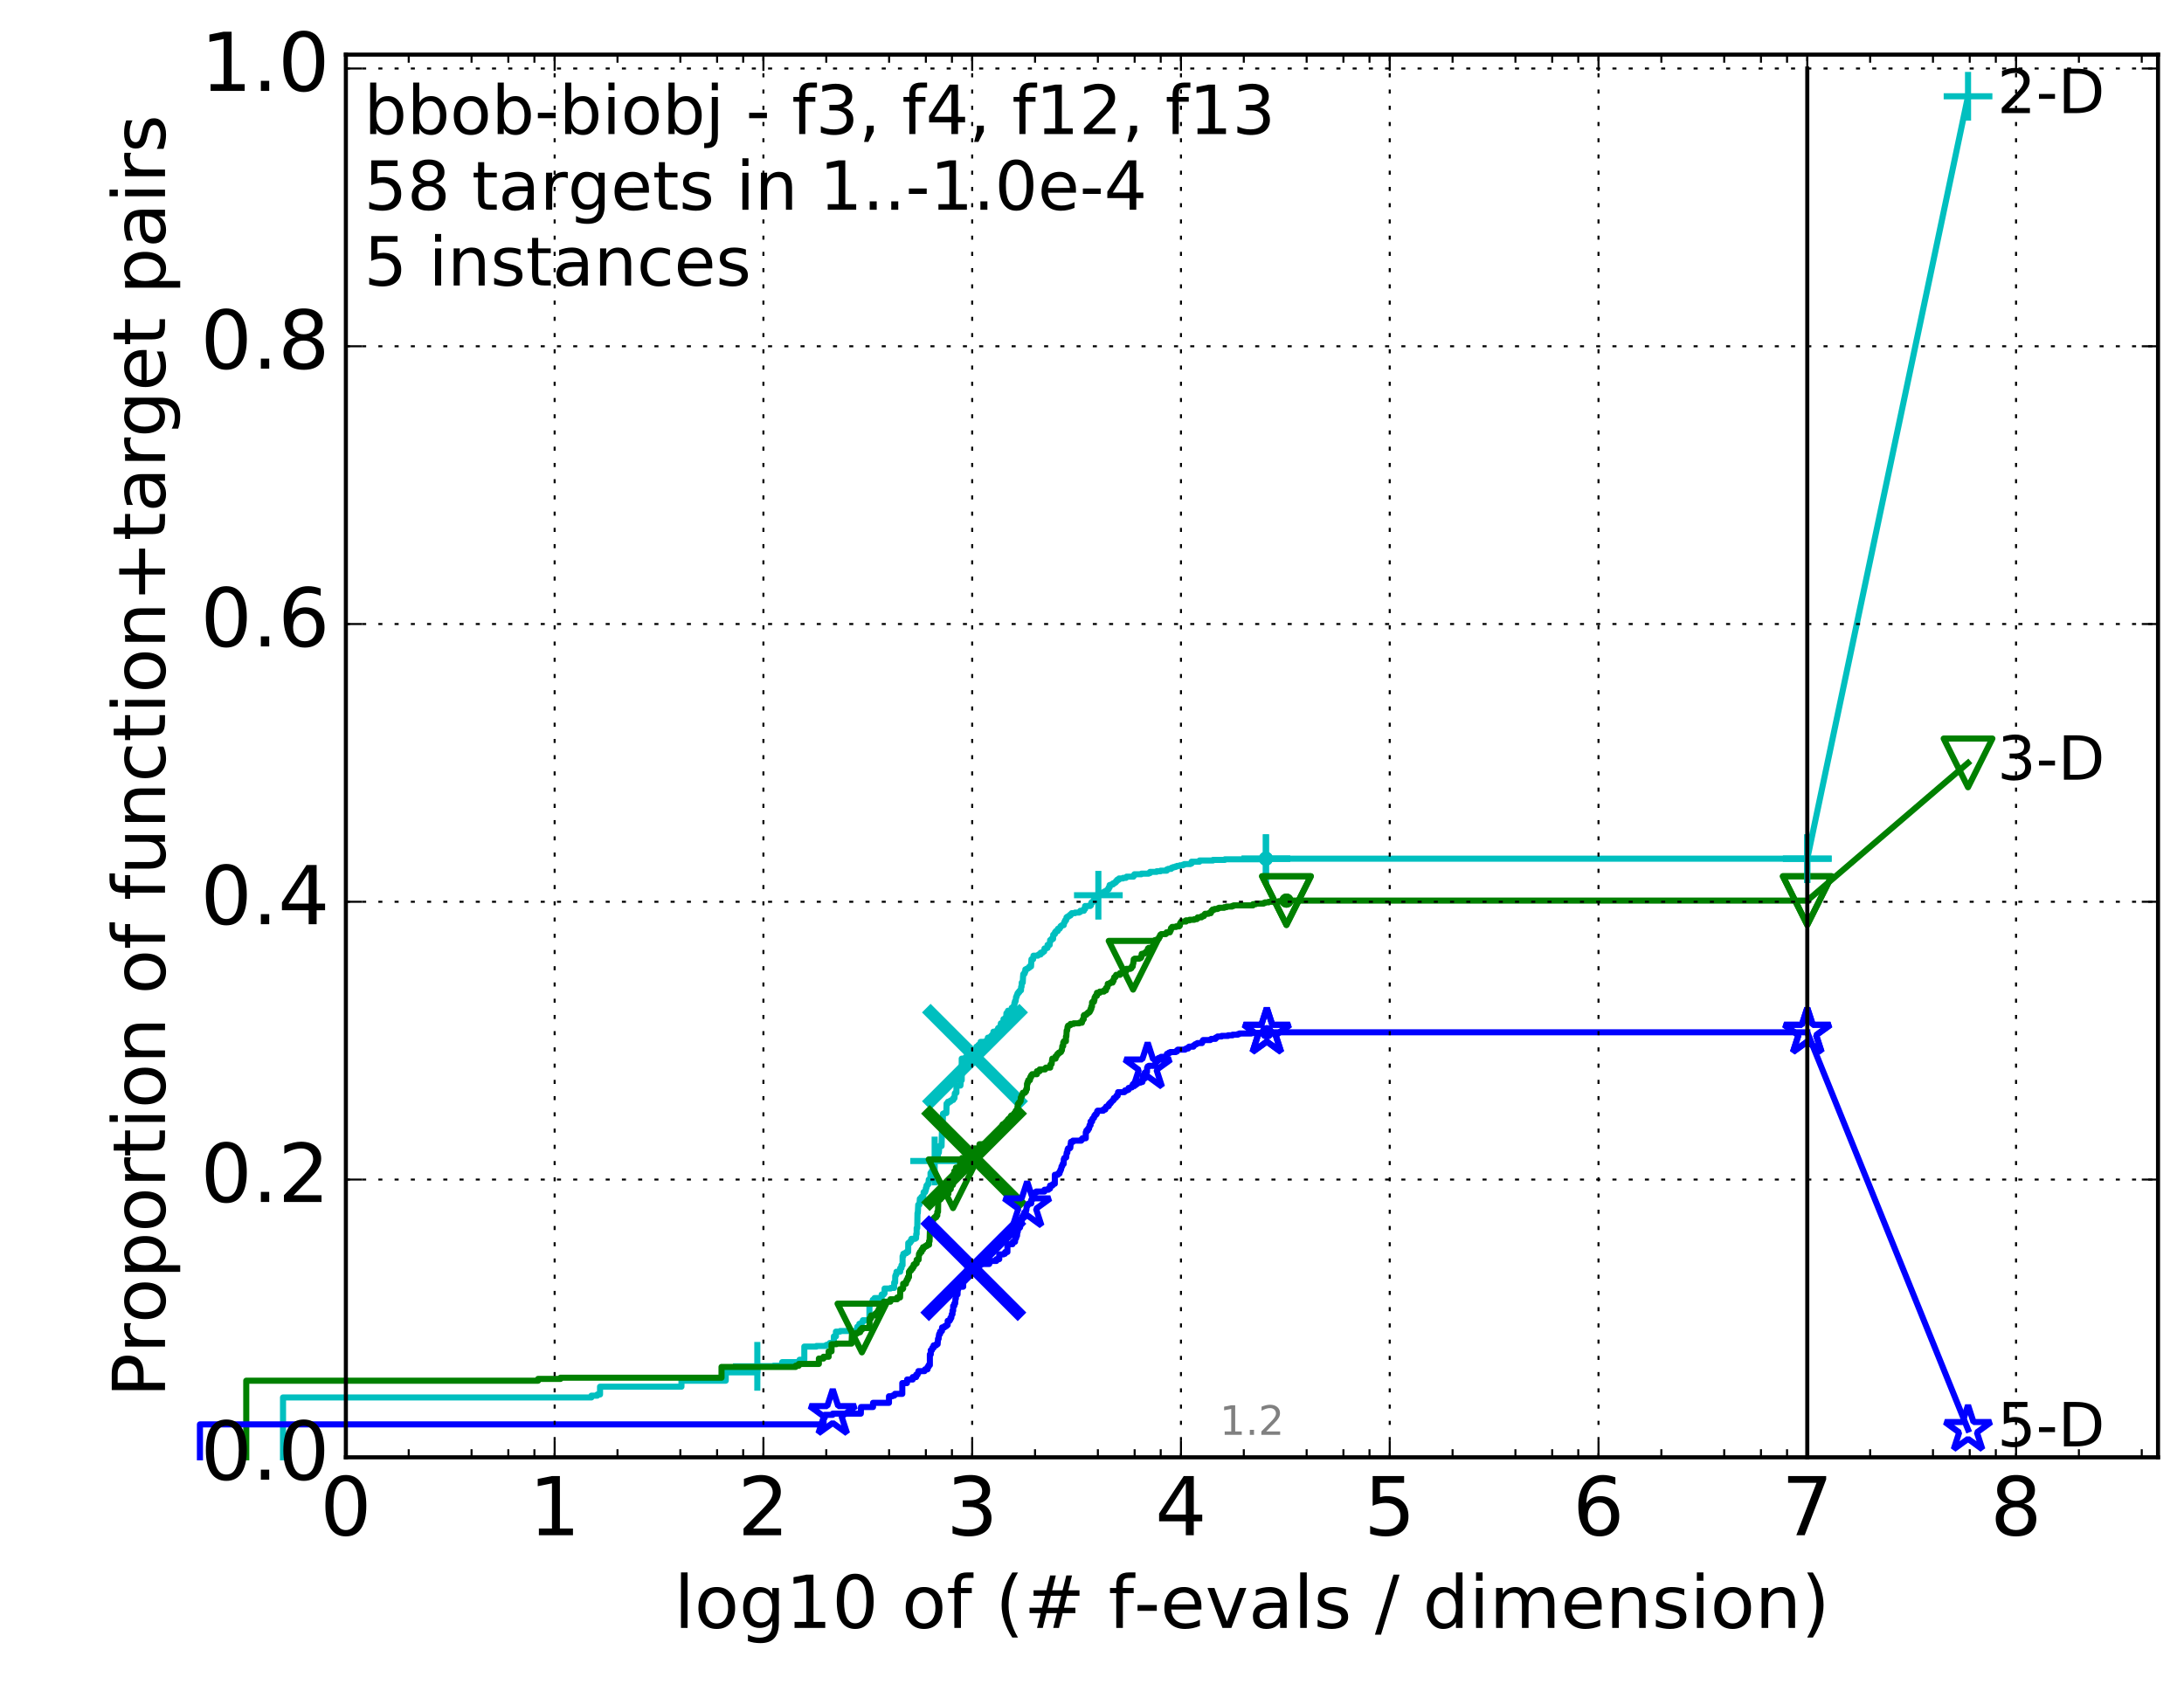 <?xml version="1.0" encoding="utf-8" standalone="no"?>
<!DOCTYPE svg PUBLIC "-//W3C//DTD SVG 1.1//EN"
  "http://www.w3.org/Graphics/SVG/1.1/DTD/svg11.dtd">
<!-- Created with matplotlib (http://matplotlib.org/) -->
<svg height="415pt" version="1.1" viewBox="0 0 538 415" width="538pt" xmlns="http://www.w3.org/2000/svg" xmlns:xlink="http://www.w3.org/1999/xlink">
 <defs>
  <style type="text/css">
*{stroke-linecap:butt;stroke-linejoin:round;stroke-miterlimit:100000;}
  </style>
 </defs>
 <g id="figure_1">
  <g id="patch_1">
   <path d="M 0 415.456 
L 538.8 415.456 
L 538.8 0 
L 0 0 
z
" style="fill:#ffffff;"/>
  </g>
  <g id="axes_1">
   <g id="patch_2">
    <path d="M 85.2 359.056 
L 531.6 359.056 
L 531.6 13.456 
L 85.2 13.456 
z
" style="fill:#ffffff;"/>
   </g>
   <g id="line2d_1">
    <defs>
     <path d="M 0 1.5 
C 0.398 1.5 0.779 1.342 1.061 1.061 
C 1.342 0.779 1.5 0.398 1.5 0 
C 1.5 -0.398 1.342 -0.779 1.061 -1.061 
C 0.779 -1.342 0.398 -1.5 0 -1.5 
C -0.398 -1.5 -0.779 -1.342 -1.061 -1.061 
C -1.342 -0.779 -1.5 -0.398 -1.5 0 
C -1.5 0.398 -1.342 0.779 -1.061 1.061 
C -0.779 1.342 -0.398 1.5 0 1.5 
z
" id="mecf359073b" style="stroke:#00bfbf;stroke-width:0.5;"/>
    </defs>
    <g>
     <use style="fill:#00bfbf;stroke:#00bfbf;stroke-width:0.5;" x="311.841" xlink:href="#mecf359073b" y="211.566"/>
     <use style="fill:#00bfbf;stroke:#00bfbf;stroke-width:0.5;" x="311.841" xlink:href="#mecf359073b" y="211.566"/>
    </g>
   </g>
   <g id="line2d_2">
    <path d="M 69.718 359.056 
L 69.718 344.307 
L 145.685 344.307 
L 145.685 343.865 
L 147.126 343.865 
L 147.126 343.57 
L 147.813 343.57 
L 147.813 341.652 
L 167.869 341.652 
L 167.869 340.178 
L 178.777 340.178 
L 178.777 338.113 
L 186.556 338.113 
L 186.556 336.638 
L 190.588 336.638 
L 190.588 336.49 
L 192.681 336.49 
L 192.681 335.605 
L 196.964 335.605 
L 196.964 335.015 
L 198.132 335.015 
L 198.132 331.771 
L 201.123 331.771 
L 201.123 331.623 
L 203.371 331.623 
L 203.371 331.476 
L 203.65 331.476 
L 203.65 331.328 
L 204.415 331.328 
L 204.415 330.886 
L 205.412 330.886 
L 205.412 329.263 
L 205.92 329.263 
L 205.92 328.083 
L 206.95 328.083 
L 206.95 327.936 
L 211.173 327.936 
L 211.173 326.903 
L 211.683 326.903 
L 211.683 326.166 
L 212.257 326.166 
L 212.333 325.723 
L 212.558 325.723 
L 212.558 325.281 
L 214.175 325.281 
L 214.175 321.299 
L 214.724 321.299 
L 214.724 320.856 
L 214.993 320.856 
L 214.993 320.266 
L 215.423 320.266 
L 215.423 319.824 
L 217.188 319.824 
L 217.188 318.939 
L 217.698 318.939 
L 217.698 318.644 
L 217.904 318.644 
L 217.904 317.464 
L 219.38 317.464 
L 219.38 317.317 
L 220.269 317.317 
L 220.269 315.989 
L 220.505 315.989 
L 220.531 314.367 
L 220.636 314.367 
L 220.636 314.072 
L 220.791 314.072 
L 220.842 313.334 
L 221.75 313.334 
L 221.75 312.449 
L 222.069 312.449 
L 222.069 311.712 
L 222.335 311.712 
L 222.335 309.499 
L 222.527 309.499 
L 222.527 308.91 
L 222.811 308.91 
L 222.811 308.762 
L 223.278 308.762 
L 223.278 308.467 
L 223.712 308.467 
L 223.735 306.255 
L 224.182 306.255 
L 224.182 305.812 
L 224.512 305.812 
L 224.512 305.222 
L 225.432 305.222 
L 225.432 305.075 
L 225.661 305.075 
L 225.702 304.042 
L 225.806 304.042 
L 225.806 302.567 
L 225.949 302.567 
L 226.011 298.88 
L 226.092 298.88 
L 226.194 296.815 
L 226.495 296.815 
L 226.595 295.34 
L 226.97 295.34 
L 226.97 294.898 
L 227.434 294.898 
L 227.53 293.718 
L 227.908 293.718 
L 227.908 293.276 
L 228.058 293.276 
L 228.076 292.686 
L 228.225 292.686 
L 228.225 292.096 
L 228.446 292.096 
L 228.446 291.801 
L 228.682 291.801 
L 228.791 290.621 
L 229.095 290.621 
L 229.095 290.326 
L 229.219 290.326 
L 229.219 288.998 
L 229.5 288.998 
L 229.5 288.556 
L 229.881 288.556 
L 229.967 286.343 
L 230.205 286.343 
L 230.239 285.754 
L 230.624 285.754 
L 230.624 285.311 
L 230.905 285.311 
L 230.954 285.016 
L 231.019 285.016 
L 231.019 283.984 
L 231.279 283.984 
L 231.375 282.361 
L 231.946 282.361 
L 232.024 278.969 
L 232.195 278.969 
L 232.288 274.397 
L 232.579 274.397 
L 232.579 274.249 
L 233.12 274.249 
L 233.179 271.889 
L 233.517 271.889 
L 233.517 271.447 
L 234.122 271.447 
L 234.122 271.152 
L 234.46 271.152 
L 234.46 271.004 
L 234.821 271.004 
L 234.821 270.562 
L 235.121 270.562 
L 235.203 269.382 
L 235.297 269.382 
L 235.297 269.235 
L 235.605 269.235 
L 235.605 267.76 
L 235.803 267.76 
L 235.803 267.465 
L 236.592 267.465 
L 236.694 266.137 
L 236.908 266.137 
L 236.908 260.828 
L 237.781 260.828 
L 237.781 260.533 
L 237.961 260.533 
L 237.961 260.385 
L 240.189 260.385 
L 240.189 259.058 
L 240.501 259.058 
L 240.533 257.878 
L 241.039 257.878 
L 241.039 257.435 
L 241.564 257.435 
L 241.564 256.698 
L 242.695 256.698 
L 242.695 256.55 
L 243.192 256.55 
L 243.192 256.403 
L 243.343 256.403 
L 243.343 255.665 
L 244.109 255.665 
L 244.155 255.223 
L 244.541 255.223 
L 244.541 254.78 
L 244.718 254.78 
L 244.718 254.191 
L 245.678 254.191 
L 245.678 253.748 
L 245.805 253.748 
L 245.872 253.306 
L 246.246 253.306 
L 246.246 253.011 
L 246.444 253.011 
L 246.55 252.126 
L 247.001 252.126 
L 247.001 251.978 
L 247.191 251.978 
L 247.191 251.093 
L 247.599 251.093 
L 247.599 250.798 
L 247.854 250.798 
L 247.923 249.618 
L 248.295 249.618 
L 248.295 249.028 
L 248.918 249.028 
L 248.918 248.881 
L 249.173 248.881 
L 249.231 248.291 
L 249.66 248.291 
L 249.681 247.848 
L 249.885 247.848 
L 249.885 247.111 
L 250.018 247.111 
L 250.018 246.668 
L 250.185 246.668 
L 250.295 245.636 
L 250.419 245.636 
L 250.473 245.194 
L 250.555 245.194 
L 250.644 244.751 
L 250.846 244.751 
L 250.853 244.456 
L 251.1 244.456 
L 251.1 244.161 
L 251.239 244.161 
L 251.239 244.014 
L 251.501 244.014 
L 251.547 243.129 
L 251.65 243.129 
L 251.689 242.096 
L 251.94 242.096 
L 252.023 240.474 
L 252.061 240.474 
L 252.061 240.031 
L 252.182 240.031 
L 252.182 239.884 
L 252.408 239.884 
L 252.433 239.441 
L 252.577 239.441 
L 252.577 238.851 
L 252.836 238.851 
L 252.836 238.704 
L 253.141 238.704 
L 253.141 238.557 
L 253.352 238.557 
L 253.352 238.409 
L 253.579 238.409 
L 253.579 238.114 
L 253.986 238.114 
L 254.085 236.344 
L 254.493 236.344 
L 254.579 235.459 
L 255.665 235.459 
L 255.665 235.312 
L 255.838 235.312 
L 255.838 235.164 
L 256.363 235.164 
L 256.363 234.722 
L 256.841 234.722 
L 256.841 234.574 
L 256.953 234.574 
L 256.953 234.427 
L 257.218 234.427 
L 257.298 233.689 
L 257.737 233.689 
L 257.737 233.542 
L 258.045 233.542 
L 258.05 232.804 
L 258.579 232.804 
L 258.688 231.624 
L 259.011 231.624 
L 259.011 231.329 
L 259.409 231.329 
L 259.441 230.297 
L 259.677 230.297 
L 259.677 230.15 
L 259.866 230.15 
L 259.866 229.707 
L 260.085 229.707 
L 260.085 229.412 
L 260.542 229.412 
L 260.607 228.822 
L 261.037 228.822 
L 261.117 228.527 
L 261.219 228.527 
L 261.219 228.232 
L 261.362 228.232 
L 261.362 228.085 
L 261.625 228.085 
L 261.625 227.937 
L 262.043 227.937 
L 262.149 227.2 
L 262.306 227.2 
L 262.358 226.757 
L 262.618 226.757 
L 262.709 226.02 
L 262.874 226.02 
L 262.874 225.872 
L 263.204 225.872 
L 263.204 225.725 
L 263.351 225.725 
L 263.351 225.577 
L 263.678 225.577 
L 263.678 225.282 
L 263.945 225.282 
L 264.001 224.987 
L 264.824 224.987 
L 264.824 224.84 
L 265.821 224.84 
L 265.821 224.692 
L 266.122 224.692 
L 266.122 224.397 
L 267.005 224.397 
L 267.005 223.955 
L 267.306 223.955 
L 267.306 223.217 
L 268.571 223.217 
L 268.571 223.07 
L 268.735 223.07 
L 268.735 222.628 
L 268.864 222.628 
L 268.864 222.333 
L 269.159 222.333 
L 269.244 222.038 
L 269.397 222.038 
L 269.415 221.743 
L 269.586 221.743 
L 269.653 221.448 
L 269.918 221.448 
L 270.018 221.005 
L 270.125 221.005 
L 270.125 220.858 
L 270.368 220.858 
L 270.368 220.563 
L 270.566 220.563 
L 270.566 220.268 
L 271.496 220.268 
L 271.496 219.973 
L 271.976 219.973 
L 271.976 219.678 
L 272.315 219.678 
L 272.315 219.53 
L 272.649 219.53 
L 272.707 219.235 
L 272.88 219.235 
L 272.88 219.088 
L 273.112 219.088 
L 273.112 218.645 
L 273.343 218.645 
L 273.343 218.055 
L 273.752 218.055 
L 273.752 217.908 
L 274.174 217.908 
L 274.221 217.613 
L 274.56 217.613 
L 274.56 217.465 
L 274.798 217.465 
L 274.798 217.318 
L 274.943 217.318 
L 274.943 217.023 
L 275.231 217.023 
L 275.231 216.728 
L 275.666 216.728 
L 275.666 216.433 
L 276.652 216.433 
L 276.652 216.285 
L 277.386 216.285 
L 277.386 216.138 
L 277.527 216.138 
L 277.527 215.99 
L 279.216 215.99 
L 279.216 215.695 
L 279.455 215.695 
L 279.455 215.4 
L 281.155 215.4 
L 281.155 215.253 
L 282.949 215.253 
L 282.949 215.106 
L 283.313 215.106 
L 283.313 214.811 
L 284.925 214.811 
L 284.925 214.663 
L 285.891 214.663 
L 285.891 214.516 
L 287.409 214.516 
L 287.409 214.221 
L 287.752 214.221 
L 287.752 214.073 
L 288.503 214.073 
L 288.604 213.778 
L 289 213.778 
L 289 213.631 
L 289.548 213.631 
L 289.548 213.483 
L 289.954 213.483 
L 289.954 213.336 
L 290.675 213.336 
L 290.675 213.188 
L 291.378 213.188 
L 291.378 213.041 
L 291.749 213.041 
L 291.749 212.893 
L 293.206 212.893 
L 293.206 212.746 
L 293.528 212.746 
L 293.528 212.303 
L 295.489 212.303 
L 295.489 212.008 
L 298.807 212.008 
L 298.807 211.861 
L 301.742 211.861 
L 301.742 211.713 
L 311.841 211.713 
L 311.841 211.566 
L 445.2 211.566 
L 445.2 211.566 
" style="fill:none;stroke:#00bfbf;stroke-linecap:square;stroke-width:1.5;"/>
   </g>
   <g id="line2d_3">
    <defs>
     <path d="M -6 0 
L 6 0 
M 0 6 
L 0 -6 
" id="m52de3d482d" style="stroke:#00bfbf;stroke-width:1.5;"/>
    </defs>
    <g>
     <use style="fill:none;stroke:#00bfbf;stroke-width:1.5;" x="186.556" xlink:href="#m52de3d482d" y="336.638"/>
     <use style="fill:none;stroke:#00bfbf;stroke-width:1.5;" x="230.239" xlink:href="#m52de3d482d" y="286.048"/>
     <use style="fill:none;stroke:#00bfbf;stroke-width:1.5;" x="270.566" xlink:href="#m52de3d482d" y="220.563"/>
     <use style="fill:none;stroke:#00bfbf;stroke-width:1.5;" x="311.841" xlink:href="#m52de3d482d" y="211.566"/>
     <use style="fill:none;stroke:#00bfbf;stroke-width:1.5;" x="311.841" xlink:href="#m52de3d482d" y="211.566"/>
     <use style="fill:none;stroke:#00bfbf;stroke-width:1.5;" x="445.2" xlink:href="#m52de3d482d" y="211.566"/>
    </g>
   </g>
   <g id="line2d_4"/>
   <g id="line2d_5">
    <path clip-path="url(#pfb319ed4b7)" d="M 240.178 260.385 
" style="fill:none;stroke:#00bfbf;stroke-linecap:square;"/>
    <defs>
     <path d="M -12 12 
L 12 -12 
M -12 -12 
L 12 12 
" id="mcfbe08d5d2" style="stroke:#00bfbf;stroke-width:3.0;"/>
    </defs>
    <g clip-path="url(#pfb319ed4b7)">
     <use style="fill:#00bfbf;stroke:#00bfbf;stroke-width:3.0;" x="240.178" xlink:href="#mcfbe08d5d2" y="260.385"/>
    </g>
   </g>
   <g id="line2d_6">
    <defs>
     <path d="M 0 1.5 
C 0.398 1.5 0.779 1.342 1.061 1.061 
C 1.342 0.779 1.5 0.398 1.5 0 
C 1.5 -0.398 1.342 -0.779 1.061 -1.061 
C 0.779 -1.342 0.398 -1.5 0 -1.5 
C -0.398 -1.5 -0.779 -1.342 -1.061 -1.061 
C -1.342 -0.779 -1.5 -0.398 -1.5 0 
C -1.5 0.398 -1.342 0.779 -1.061 1.061 
C -0.779 1.342 -0.398 1.5 0 1.5 
z
" id="m248320b2f7" style="stroke:#008000;stroke-width:0.5;"/>
    </defs>
    <g>
     <use style="fill:#008000;stroke:#008000;stroke-width:0.5;" x="316.901" xlink:href="#m248320b2f7" y="221.89"/>
     <use style="fill:#008000;stroke:#008000;stroke-width:0.5;" x="316.901" xlink:href="#m248320b2f7" y="221.89"/>
    </g>
   </g>
   <g id="line2d_7">
    <path d="M 60.662 359.056 
L 60.662 340.178 
L 132.556 340.178 
L 132.556 339.735 
L 138.07 339.735 
L 138.07 339.44 
L 177.738 339.44 
L 177.738 336.785 
L 195.994 336.785 
L 195.994 336.49 
L 196.763 336.49 
L 196.763 336.048 
L 201.717 336.048 
L 201.717 334.72 
L 202.858 334.72 
L 202.858 334.278 
L 204.126 334.278 
L 204.126 332.951 
L 204.84 332.951 
L 204.84 331.181 
L 206.037 331.181 
L 206.037 331.033 
L 209.768 331.033 
L 209.852 328.968 
L 209.88 328.968 
L 209.88 328.673 
L 210.974 328.673 
L 210.974 328.378 
L 211.475 328.378 
L 211.475 328.231 
L 211.889 328.231 
L 211.889 327.641 
L 212.32 327.641 
L 212.32 327.198 
L 214.199 327.198 
L 214.199 324.839 
L 214.565 324.839 
L 214.565 324.101 
L 215.608 324.101 
L 215.63 323.659 
L 216.08 323.659 
L 216.08 323.216 
L 216.417 323.216 
L 216.417 322.626 
L 216.646 322.626 
L 216.646 322.036 
L 217.057 322.036 
L 217.057 321.446 
L 217.359 321.446 
L 217.359 321.299 
L 217.698 321.299 
L 217.698 320.709 
L 219.334 320.709 
L 219.334 320.119 
L 220.996 320.119 
L 220.996 319.676 
L 221.717 319.676 
L 221.783 317.611 
L 222.367 317.611 
L 222.367 317.464 
L 222.479 317.464 
L 222.479 316.284 
L 223.17 316.284 
L 223.17 315.694 
L 223.37 315.694 
L 223.37 315.252 
L 223.644 315.252 
L 223.644 314.662 
L 223.915 314.662 
L 223.915 313.334 
L 224.108 313.334 
L 224.108 313.039 
L 224.432 313.039 
L 224.432 312.597 
L 224.794 312.597 
L 224.794 312.154 
L 225.066 312.154 
L 225.066 311.564 
L 225.446 311.564 
L 225.446 311.269 
L 225.806 311.269 
L 225.806 310.384 
L 226.281 310.384 
L 226.389 308.91 
L 226.615 308.91 
L 226.615 308.467 
L 227.009 308.467 
L 227.009 307.877 
L 227.37 307.877 
L 227.37 307.287 
L 227.852 307.287 
L 227.914 306.992 
L 228.36 306.992 
L 228.36 306.697 
L 228.857 306.697 
L 228.857 305.812 
L 228.988 305.812 
L 229.095 302.42 
L 229.26 302.42 
L 229.284 301.093 
L 229.772 301.093 
L 229.807 300.355 
L 230.069 300.355 
L 230.069 300.06 
L 230.205 300.06 
L 230.205 299.913 
L 230.619 299.913 
L 230.619 299.47 
L 230.894 299.47 
L 230.894 298.585 
L 231.068 298.585 
L 231.122 295.783 
L 231.349 295.783 
L 231.349 295.488 
L 231.72 295.488 
L 231.72 295.045 
L 232.107 295.045 
L 232.107 294.898 
L 232.241 294.898 
L 232.241 294.455 
L 232.354 294.455 
L 232.354 294.16 
L 233.629 294.16 
L 233.658 293.128 
L 234.041 293.128 
L 234.041 292.981 
L 234.211 292.981 
L 234.305 291.948 
L 234.742 291.948 
L 234.77 290.178 
L 234.898 290.178 
L 234.898 289.293 
L 235.081 289.293 
L 235.081 288.556 
L 235.476 288.556 
L 235.476 287.671 
L 236.367 287.671 
L 236.367 287.228 
L 236.503 287.228 
L 236.503 286.343 
L 236.757 286.343 
L 236.791 286.048 
L 237 286.048 
L 237 285.311 
L 239.957 285.311 
L 239.957 282.951 
L 241.287 282.951 
L 241.287 281.919 
L 243.835 281.919 
L 243.835 280.886 
L 244.043 280.886 
L 244.043 280.591 
L 244.164 280.591 
L 244.164 280.444 
L 245.11 280.444 
L 245.11 280.149 
L 245.454 280.149 
L 245.545 279.854 
L 245.76 279.854 
L 245.76 279.706 
L 246.078 279.706 
L 246.167 278.526 
L 246.69 278.526 
L 246.798 277.494 
L 246.878 277.494 
L 246.969 277.052 
L 247.908 277.052 
L 247.908 276.904 
L 248.126 276.904 
L 248.126 276.314 
L 248.362 276.314 
L 248.362 275.724 
L 248.823 275.724 
L 248.931 275.282 
L 248.994 275.282 
L 248.994 274.987 
L 249.115 274.987 
L 249.115 274.839 
L 249.627 274.839 
L 249.627 274.692 
L 249.745 274.692 
L 249.745 274.544 
L 249.885 274.544 
L 249.885 274.249 
L 250.016 274.249 
L 250.016 274.102 
L 250.215 274.102 
L 250.215 273.659 
L 250.38 273.659 
L 250.38 273.512 
L 250.567 273.512 
L 250.657 272.627 
L 250.72 272.627 
L 250.729 272.037 
L 250.917 272.037 
L 250.931 271.742 
L 251.033 271.742 
L 251.033 271.594 
L 251.25 271.594 
L 251.359 271.299 
L 251.429 271.299 
L 251.451 270.414 
L 251.542 270.414 
L 251.542 270.267 
L 251.694 270.267 
L 251.694 269.825 
L 251.853 269.825 
L 251.955 269.235 
L 252.494 269.235 
L 252.506 268.94 
L 252.746 268.94 
L 252.787 268.35 
L 252.979 268.35 
L 252.991 267.022 
L 253.129 267.022 
L 253.129 266.58 
L 253.306 266.58 
L 253.306 266.137 
L 253.712 266.137 
L 253.775 265.4 
L 254.005 265.4 
L 254.005 264.957 
L 254.199 264.957 
L 254.252 264.662 
L 255.435 264.662 
L 255.435 263.925 
L 256.11 263.925 
L 256.11 263.482 
L 257.459 263.482 
L 257.459 263.187 
L 257.638 263.187 
L 257.638 263.04 
L 258.705 263.04 
L 258.755 262.303 
L 258.906 262.303 
L 258.906 262.155 
L 259.055 262.155 
L 259.163 261.123 
L 259.216 261.123 
L 259.216 260.828 
L 260.031 260.828 
L 260.031 260.238 
L 260.306 260.238 
L 260.408 259.795 
L 260.481 259.795 
L 260.481 259.648 
L 260.79 259.648 
L 260.813 259.353 
L 261.134 259.353 
L 261.134 259.205 
L 261.365 259.205 
L 261.465 258.763 
L 261.59 258.763 
L 261.687 257.73 
L 261.901 257.73 
L 261.914 256.845 
L 262.066 256.845 
L 262.066 256.55 
L 262.573 256.55 
L 262.581 255.37 
L 262.686 255.37 
L 262.76 253.896 
L 262.883 253.896 
L 262.979 253.011 
L 263.094 253.011 
L 263.094 252.716 
L 263.397 252.716 
L 263.397 252.568 
L 263.708 252.568 
L 263.708 252.273 
L 264.49 252.273 
L 264.49 252.126 
L 265.859 252.126 
L 265.859 251.978 
L 266.512 251.978 
L 266.597 251.388 
L 266.758 251.388 
L 266.758 251.093 
L 266.967 251.093 
L 266.967 250.208 
L 267.08 250.208 
L 267.08 250.061 
L 267.558 250.061 
L 267.657 249.766 
L 267.898 249.766 
L 267.977 249.471 
L 268.312 249.471 
L 268.312 249.323 
L 268.446 249.323 
L 268.457 249.028 
L 268.613 249.028 
L 268.635 248.586 
L 268.822 248.586 
L 268.822 247.996 
L 269.001 247.996 
L 269.011 246.963 
L 269.122 246.963 
L 269.122 246.816 
L 269.492 246.816 
L 269.498 246.374 
L 269.611 246.374 
L 269.63 245.784 
L 269.726 245.784 
L 269.792 245.489 
L 269.876 245.489 
L 269.876 245.341 
L 270.211 245.341 
L 270.211 244.604 
L 270.915 244.604 
L 270.915 244.309 
L 271.95 244.309 
L 271.95 244.014 
L 272.449 244.014 
L 272.449 243.424 
L 272.61 243.424 
L 272.61 243.276 
L 272.798 243.276 
L 272.885 242.391 
L 273.331 242.391 
L 273.331 242.244 
L 273.519 242.244 
L 273.519 242.096 
L 274.076 242.096 
L 274.076 241.654 
L 274.317 241.654 
L 274.389 241.064 
L 274.476 241.064 
L 274.476 240.769 
L 274.768 240.769 
L 274.876 240.326 
L 274.948 240.326 
L 274.948 240.179 
L 275.898 240.179 
L 275.898 239.736 
L 276.73 239.736 
L 276.73 239.441 
L 277.134 239.441 
L 277.134 239.294 
L 277.418 239.294 
L 277.445 238.704 
L 278.462 238.704 
L 278.462 238.557 
L 278.713 238.557 
L 278.791 238.114 
L 279.032 238.114 
L 279.122 237.377 
L 279.181 237.377 
L 279.283 236.344 
L 279.504 236.344 
L 279.504 236.197 
L 280.665 236.197 
L 280.665 236.049 
L 281.004 236.049 
L 281.004 235.902 
L 281.133 235.902 
L 281.243 235.017 
L 281.754 235.017 
L 281.754 234.869 
L 282.127 234.869 
L 282.127 234.722 
L 282.34 234.722 
L 282.345 234.427 
L 282.677 234.427 
L 282.778 233.689 
L 282.951 233.689 
L 282.951 233.542 
L 284.01 233.542 
L 284.01 232.952 
L 284.302 232.952 
L 284.413 232.362 
L 284.509 232.362 
L 284.509 231.624 
L 284.951 231.624 
L 284.951 231.477 
L 285.274 231.477 
L 285.274 231.329 
L 285.459 231.329 
L 285.517 230.887 
L 285.696 230.887 
L 285.762 230.445 
L 285.841 230.445 
L 285.841 230.297 
L 286.046 230.297 
L 286.046 230.15 
L 287.176 230.15 
L 287.176 230.002 
L 287.357 230.002 
L 287.357 229.707 
L 288.196 229.707 
L 288.247 229.265 
L 288.405 229.265 
L 288.456 228.675 
L 288.716 228.675 
L 288.716 228.38 
L 289.721 228.38 
L 289.721 228.232 
L 290.487 228.232 
L 290.487 228.085 
L 290.633 228.085 
L 290.679 227.495 
L 290.823 227.495 
L 290.867 227.2 
L 290.969 227.2 
L 290.969 227.052 
L 292.152 227.052 
L 292.152 226.757 
L 293.042 226.757 
L 293.042 226.61 
L 294.211 226.61 
L 294.211 226.462 
L 294.831 226.462 
L 294.831 226.315 
L 295.025 226.315 
L 295.025 226.02 
L 295.974 226.02 
L 296.04 225.725 
L 296.556 225.725 
L 296.556 225.577 
L 296.67 225.577 
L 296.703 225.282 
L 296.851 225.282 
L 296.851 225.135 
L 297.722 225.135 
L 297.722 224.987 
L 298.26 224.987 
L 298.364 224.545 
L 298.396 224.545 
L 298.396 224.397 
L 298.695 224.397 
L 298.695 224.102 
L 299.195 224.102 
L 299.195 223.955 
L 299.941 223.955 
L 299.941 223.807 
L 300.25 223.807 
L 300.25 223.66 
L 301.562 223.66 
L 301.562 223.512 
L 302.14 223.512 
L 302.14 223.365 
L 303.478 223.365 
L 303.478 223.217 
L 303.877 223.217 
L 303.877 223.07 
L 308.655 223.07 
L 308.674 222.775 
L 309.344 222.775 
L 309.344 222.628 
L 311.258 222.628 
L 311.258 222.48 
L 311.623 222.48 
L 311.623 222.333 
L 312.507 222.333 
L 312.507 222.185 
L 315.008 222.185 
L 315.008 222.038 
L 316.901 222.038 
L 316.901 221.89 
L 445.2 221.89 
L 445.2 221.89 
" style="fill:none;stroke:#008000;stroke-linecap:square;stroke-width:1.5;"/>
   </g>
   <g id="line2d_8">
    <defs>
     <path d="M -0 6 
L 6 -6 
L -6 -6 
z
" id="m8878158bfd" style="stroke:#008000;stroke-linejoin:miter;stroke-width:1.5;"/>
    </defs>
    <g>
     <use style="fill:none;stroke:#008000;stroke-linejoin:miter;stroke-width:1.5;" x="212.32" xlink:href="#m8878158bfd" y="327.198"/>
     <use style="fill:none;stroke:#008000;stroke-linejoin:miter;stroke-width:1.5;" x="234.77" xlink:href="#m8878158bfd" y="291.653"/>
     <use style="fill:none;stroke:#008000;stroke-linejoin:miter;stroke-width:1.5;" x="279.122" xlink:href="#m8878158bfd" y="237.819"/>
     <use style="fill:none;stroke:#008000;stroke-linejoin:miter;stroke-width:1.5;" x="316.901" xlink:href="#m8878158bfd" y="221.89"/>
     <use style="fill:none;stroke:#008000;stroke-linejoin:miter;stroke-width:1.5;" x="316.901" xlink:href="#m8878158bfd" y="221.89"/>
     <use style="fill:none;stroke:#008000;stroke-linejoin:miter;stroke-width:1.5;" x="445.2" xlink:href="#m8878158bfd" y="221.89"/>
    </g>
   </g>
   <g id="line2d_9"/>
   <g id="line2d_10">
    <path clip-path="url(#pfb319ed4b7)" d="M 239.95 285.311 
" style="fill:none;stroke:#008000;stroke-linecap:square;"/>
    <defs>
     <path d="M -12 12 
L 12 -12 
M -12 -12 
L 12 12 
" id="m9ec35a0fe7" style="stroke:#008000;stroke-width:3.0;"/>
    </defs>
    <g clip-path="url(#pfb319ed4b7)">
     <use style="fill:#008000;stroke:#008000;stroke-width:3.0;" x="239.95" xlink:href="#m9ec35a0fe7" y="285.311"/>
    </g>
   </g>
   <g id="line2d_11">
    <defs>
     <path d="M 0 1.5 
C 0.398 1.5 0.779 1.342 1.061 1.061 
C 1.342 0.779 1.5 0.398 1.5 0 
C 1.5 -0.398 1.342 -0.779 1.061 -1.061 
C 0.779 -1.342 0.398 -1.5 0 -1.5 
C -0.398 -1.5 -0.779 -1.342 -1.061 -1.061 
C -1.342 -0.779 -1.5 -0.398 -1.5 0 
C -1.5 0.398 -1.342 0.779 -1.061 1.061 
C -0.779 1.342 -0.398 1.5 0 1.5 
z
" id="md5a0868d27" style="stroke:#0000ff;stroke-width:0.5;"/>
    </defs>
    <g>
     <use style="fill:#0000ff;stroke:#0000ff;stroke-width:0.5;" x="312.064" xlink:href="#md5a0868d27" y="254.338"/>
     <use style="fill:#0000ff;stroke:#0000ff;stroke-width:0.5;" x="312.064" xlink:href="#md5a0868d27" y="254.338"/>
    </g>
   </g>
   <g id="line2d_12">
    <path d="M 49.253 359.056 
L 49.253 350.944 
L 202.487 350.944 
L 202.487 350.649 
L 202.881 350.649 
L 202.881 349.322 
L 203.156 349.322 
L 203.156 348.585 
L 205.133 348.585 
L 205.133 348.29 
L 212.052 348.29 
L 212.098 346.667 
L 215.059 346.667 
L 215.059 345.635 
L 218.987 345.635 
L 218.987 344.012 
L 219.799 344.012 
L 219.799 343.865 
L 220.258 343.865 
L 220.258 343.717 
L 220.448 343.717 
L 220.448 343.422 
L 222.268 343.422 
L 222.268 340.768 
L 223.416 340.768 
L 223.462 339.883 
L 224.837 339.883 
L 224.837 339.293 
L 225.673 339.293 
L 225.673 338.703 
L 226.035 338.703 
L 226.1 338.26 
L 226.238 338.26 
L 226.238 337.818 
L 227.761 337.818 
L 227.867 337.375 
L 228.489 337.375 
L 228.489 336.785 
L 228.751 336.785 
L 228.751 336.343 
L 229.059 336.343 
L 229.059 333.688 
L 229.286 333.688 
L 229.286 332.656 
L 229.574 332.656 
L 229.664 332.066 
L 229.981 332.066 
L 229.981 331.476 
L 230.627 331.476 
L 230.627 331.181 
L 230.977 331.181 
L 231.068 329.853 
L 231.217 329.853 
L 231.288 328.968 
L 231.353 328.968 
L 231.353 328.673 
L 231.583 328.673 
L 231.583 328.083 
L 231.868 328.083 
L 231.868 327.936 
L 232.037 327.936 
L 232.068 327.051 
L 232.658 327.051 
L 232.658 326.756 
L 233.108 326.756 
L 233.138 326.461 
L 233.444 326.461 
L 233.444 325.428 
L 233.931 325.428 
L 233.931 325.134 
L 234.119 325.134 
L 234.119 324.691 
L 234.345 324.691 
L 234.446 323.806 
L 234.635 323.806 
L 234.635 322.921 
L 234.801 322.921 
L 234.801 321.741 
L 235.081 321.741 
L 235.081 321.151 
L 235.297 321.151 
L 235.362 319.971 
L 235.464 319.971 
L 235.512 318.939 
L 235.877 318.939 
L 235.919 317.759 
L 236.029 317.759 
L 236.029 317.022 
L 237.271 317.022 
L 237.271 315.399 
L 237.769 315.399 
L 237.874 314.219 
L 237.903 314.219 
L 237.903 313.777 
L 238.061 313.777 
L 238.061 313.482 
L 238.26 313.482 
L 238.288 312.449 
L 239.77 312.449 
L 239.77 311.417 
L 243.684 311.417 
L 243.684 310.827 
L 244.062 310.827 
L 244.062 310.679 
L 245.438 310.679 
L 245.438 310.237 
L 246.149 310.237 
L 246.149 309.057 
L 247.191 309.057 
L 247.191 308.91 
L 247.559 308.91 
L 247.615 308.467 
L 248.169 308.467 
L 248.169 306.697 
L 248.536 306.697 
L 248.536 306.55 
L 249.421 306.55 
L 249.492 305.96 
L 250.042 305.96 
L 250.081 305.075 
L 250.313 305.075 
L 250.335 304.485 
L 250.529 304.485 
L 250.616 303.452 
L 250.727 303.452 
L 250.762 302.715 
L 250.886 302.715 
L 250.886 302.567 
L 251.142 302.567 
L 251.142 302.42 
L 251.282 302.42 
L 251.319 301.682 
L 251.408 301.682 
L 251.408 301.535 
L 251.645 301.535 
L 251.715 300.503 
L 251.785 300.503 
L 251.785 299.765 
L 251.975 299.765 
L 251.975 299.47 
L 252.165 299.47 
L 252.178 299.175 
L 252.309 299.175 
L 252.309 298.733 
L 252.701 298.733 
L 252.745 298.143 
L 252.829 298.143 
L 252.903 297.258 
L 253.027 297.258 
L 253.129 296.963 
L 253.221 296.963 
L 253.221 296.668 
L 253.406 296.668 
L 253.406 296.52 
L 254.035 296.52 
L 254.035 295.635 
L 254.271 295.635 
L 254.335 294.603 
L 254.411 294.603 
L 254.521 293.865 
L 255.249 293.865 
L 255.249 293.571 
L 257.292 293.571 
L 257.292 293.128 
L 258.263 293.128 
L 258.263 292.833 
L 258.666 292.833 
L 258.666 292.096 
L 259.267 292.096 
L 259.267 291.801 
L 259.515 291.801 
L 259.515 291.653 
L 259.842 291.653 
L 259.842 289.441 
L 260.592 289.441 
L 260.592 289.146 
L 260.995 289.146 
L 260.995 288.703 
L 261.138 288.703 
L 261.151 288.408 
L 261.271 288.408 
L 261.271 288.113 
L 261.394 288.113 
L 261.492 287.376 
L 261.652 287.376 
L 261.763 286.786 
L 262.012 286.786 
L 262.056 285.606 
L 262.176 285.606 
L 262.176 285.311 
L 262.388 285.311 
L 262.388 285.164 
L 262.646 285.164 
L 262.72 284.279 
L 262.768 284.279 
L 262.768 283.984 
L 262.929 283.984 
L 262.973 283.246 
L 263.093 283.246 
L 263.093 282.951 
L 263.502 282.951 
L 263.502 282.804 
L 263.657 282.804 
L 263.749 281.771 
L 263.812 281.771 
L 263.812 281.329 
L 264.305 281.329 
L 264.305 281.034 
L 266.358 281.034 
L 266.358 280.739 
L 266.64 280.739 
L 266.64 280.444 
L 267.469 280.444 
L 267.469 278.969 
L 267.624 278.969 
L 267.624 278.526 
L 268.005 278.526 
L 268.005 278.084 
L 268.277 278.084 
L 268.294 277.642 
L 268.398 277.642 
L 268.407 277.199 
L 268.654 277.199 
L 268.654 276.314 
L 269.032 276.314 
L 269.064 275.724 
L 269.152 275.724 
L 269.152 275.577 
L 269.308 275.577 
L 269.308 275.429 
L 269.497 275.429 
L 269.587 274.839 
L 269.827 274.839 
L 269.827 274.544 
L 270.13 274.544 
L 270.13 274.249 
L 270.246 274.249 
L 270.265 273.807 
L 270.362 273.807 
L 270.362 273.659 
L 271.774 273.659 
L 271.774 273.364 
L 272.287 273.364 
L 272.29 272.922 
L 272.503 272.922 
L 272.503 272.627 
L 272.964 272.627 
L 272.964 272.479 
L 273.144 272.479 
L 273.144 272.037 
L 273.264 272.037 
L 273.264 271.889 
L 273.561 271.889 
L 273.561 271.594 
L 273.787 271.594 
L 273.875 271.299 
L 274.025 271.299 
L 274.025 271.152 
L 274.223 271.152 
L 274.223 271.004 
L 274.366 271.004 
L 274.366 270.562 
L 274.733 270.562 
L 274.733 270.414 
L 274.924 270.414 
L 274.994 269.972 
L 275.327 269.972 
L 275.419 269.087 
L 276.971 269.087 
L 276.971 268.94 
L 277.143 268.94 
L 277.143 268.645 
L 277.665 268.645 
L 277.665 268.497 
L 278.006 268.497 
L 278.006 268.055 
L 278.423 268.055 
L 278.423 267.907 
L 278.848 267.907 
L 278.912 267.612 
L 278.971 267.612 
L 279.03 267.17 
L 279.188 267.17 
L 279.188 267.022 
L 279.477 267.022 
L 279.477 266.727 
L 280.983 266.727 
L 280.983 266.58 
L 281.424 266.58 
L 281.507 264.957 
L 281.712 264.957 
L 281.712 264.81 
L 281.931 264.81 
L 281.931 264.367 
L 282.066 264.367 
L 282.066 264.22 
L 282.532 264.22 
L 282.582 263.04 
L 282.667 263.04 
L 282.717 262.745 
L 282.992 262.745 
L 282.992 262.597 
L 284.64 262.597 
L 284.64 261.713 
L 284.89 261.713 
L 284.89 261.565 
L 285.026 261.565 
L 285.026 261.418 
L 285.197 261.418 
L 285.283 261.123 
L 285.378 261.123 
L 285.378 260.68 
L 285.764 260.68 
L 285.764 260.533 
L 286.004 260.533 
L 286.004 260.385 
L 287.356 260.385 
L 287.45 259.648 
L 287.835 259.648 
L 287.943 259.353 
L 288.302 259.353 
L 288.302 259.205 
L 289.647 259.205 
L 289.647 259.058 
L 289.947 259.058 
L 289.947 258.763 
L 290.144 258.763 
L 290.144 258.615 
L 291.921 258.615 
L 291.921 258.468 
L 292.192 258.468 
L 292.192 258.32 
L 292.721 258.32 
L 292.721 258.025 
L 292.914 258.025 
L 292.914 257.878 
L 293.985 257.878 
L 293.985 257.583 
L 294.232 257.583 
L 294.232 257.435 
L 294.395 257.435 
L 294.395 257.288 
L 294.715 257.288 
L 294.715 257.14 
L 294.97 257.14 
L 294.97 256.993 
L 296.101 256.993 
L 296.101 256.698 
L 296.251 256.698 
L 296.251 256.403 
L 296.365 256.403 
L 296.365 256.255 
L 298.136 256.255 
L 298.136 256.108 
L 298.364 256.108 
L 298.364 255.96 
L 299.426 255.96 
L 299.426 255.665 
L 299.716 255.665 
L 299.716 255.518 
L 299.928 255.518 
L 299.928 255.37 
L 300.92 255.37 
L 300.92 255.223 
L 302.519 255.223 
L 302.519 255.075 
L 303.638 255.075 
L 303.638 254.928 
L 304.911 254.928 
L 304.911 254.78 
L 305.294 254.78 
L 305.294 254.633 
L 308.246 254.633 
L 308.246 254.486 
L 312.064 254.486 
L 312.064 254.338 
L 445.2 254.338 
L 445.2 254.338 
" style="fill:none;stroke:#0000ff;stroke-linecap:square;stroke-width:1.5;"/>
   </g>
   <g id="line2d_13">
    <defs>
     <path d="M 0 -6 
L -1.347 -1.854 
L -5.706 -1.854 
L -2.18 0.708 
L -3.527 4.854 
L -0 2.292 
L 3.527 4.854 
L 2.18 0.708 
L 5.706 -1.854 
L 1.347 -1.854 
z
" id="ma47c330f12" style="stroke:#0000ff;stroke-linejoin:bevel;stroke-width:1.5;"/>
    </defs>
    <g>
     <use style="fill:none;stroke:#0000ff;stroke-linejoin:bevel;stroke-width:1.5;" x="205.133" xlink:href="#ma47c330f12" y="348.29"/>
     <use style="fill:none;stroke:#0000ff;stroke-linejoin:bevel;stroke-width:1.5;" x="253.027" xlink:href="#ma47c330f12" y="297.11"/>
     <use style="fill:none;stroke:#0000ff;stroke-linejoin:bevel;stroke-width:1.5;" x="282.717" xlink:href="#ma47c330f12" y="262.892"/>
     <use style="fill:none;stroke:#0000ff;stroke-linejoin:bevel;stroke-width:1.5;" x="312.064" xlink:href="#ma47c330f12" y="254.338"/>
     <use style="fill:none;stroke:#0000ff;stroke-linejoin:bevel;stroke-width:1.5;" x="312.064" xlink:href="#ma47c330f12" y="254.338"/>
     <use style="fill:none;stroke:#0000ff;stroke-linejoin:bevel;stroke-width:1.5;" x="445.2" xlink:href="#ma47c330f12" y="254.338"/>
    </g>
   </g>
   <g id="line2d_14"/>
   <g id="line2d_15">
    <path clip-path="url(#pfb319ed4b7)" d="M 239.765 312.449 
" style="fill:none;stroke:#0000ff;stroke-linecap:square;"/>
    <defs>
     <path d="M -12 12 
L 12 -12 
M -12 -12 
L 12 12 
" id="mab325e5651" style="stroke:#0000ff;stroke-width:3.0;"/>
    </defs>
    <g clip-path="url(#pfb319ed4b7)">
     <use style="fill:#0000ff;stroke:#0000ff;stroke-width:3.0;" x="239.765" xlink:href="#mab325e5651" y="312.449"/>
    </g>
   </g>
   <g id="line2d_16">
    <path d="M 445.2 254.338 
L 484.8 352.213 
" style="fill:none;stroke:#0000ff;stroke-linecap:square;stroke-width:1.5;"/>
    <g>
     <use style="fill:none;stroke:#0000ff;stroke-linejoin:bevel;stroke-width:1.5;" x="445.2" xlink:href="#ma47c330f12" y="254.338"/>
     <use style="fill:none;stroke:#0000ff;stroke-linejoin:bevel;stroke-width:1.5;" x="484.8" xlink:href="#ma47c330f12" y="352.213"/>
    </g>
   </g>
   <g id="line2d_17">
    <path d="M 445.2 221.89 
L 484.8 187.967 
" style="fill:none;stroke:#008000;stroke-linecap:square;stroke-width:1.5;"/>
    <g>
     <use style="fill:none;stroke:#008000;stroke-linejoin:miter;stroke-width:1.5;" x="445.2" xlink:href="#m8878158bfd" y="221.89"/>
     <use style="fill:none;stroke:#008000;stroke-linejoin:miter;stroke-width:1.5;" x="484.8" xlink:href="#m8878158bfd" y="187.967"/>
    </g>
   </g>
   <g id="line2d_18">
    <path d="M 445.2 211.566 
L 484.8 23.722 
" style="fill:none;stroke:#00bfbf;stroke-linecap:square;stroke-width:1.5;"/>
    <g>
     <use style="fill:none;stroke:#00bfbf;stroke-width:1.5;" x="445.2" xlink:href="#m52de3d482d" y="211.566"/>
     <use style="fill:none;stroke:#00bfbf;stroke-width:1.5;" x="484.8" xlink:href="#m52de3d482d" y="23.722"/>
    </g>
   </g>
   <g id="line2d_19">
    <path d="M 445.2 359.056 
L 445.2 16.878 
" style="fill:none;stroke:#000000;stroke-linecap:square;"/>
   </g>
   <g id="patch_3">
    <path d="M 85.2 13.456 
L 531.6 13.456 
" style="fill:none;stroke:#000000;stroke-linecap:square;stroke-linejoin:miter;"/>
   </g>
   <g id="patch_4">
    <path d="M 531.6 359.056 
L 531.6 13.456 
" style="fill:none;stroke:#000000;stroke-linecap:square;stroke-linejoin:miter;"/>
   </g>
   <g id="patch_5">
    <path d="M 85.2 359.056 
L 531.6 359.056 
" style="fill:none;stroke:#000000;stroke-linecap:square;stroke-linejoin:miter;"/>
   </g>
   <g id="patch_6">
    <path d="M 85.2 359.056 
L 85.2 13.456 
" style="fill:none;stroke:#000000;stroke-linecap:square;stroke-linejoin:miter;"/>
   </g>
   <g id="matplotlib.axis_1">
    <g id="xtick_1">
     <g id="line2d_20">
      <path clip-path="url(#pfb319ed4b7)" d="M 85.2 359.056 
L 85.2 13.456 
" style="fill:none;stroke:#000000;stroke-dasharray:1,3;stroke-dashoffset:0.0;stroke-width:0.5;"/>
     </g>
     <g id="line2d_21">
      <defs>
       <path d="M 0 0 
L 0 -4 
" id="m96705a54c2" style="stroke:#000000;stroke-width:0.5;"/>
      </defs>
      <g>
       <use style="stroke:#000000;stroke-width:0.5;" x="85.2" xlink:href="#m96705a54c2" y="359.056"/>
      </g>
     </g>
     <g id="line2d_22">
      <defs>
       <path d="M 0 0 
L 0 4 
" id="mf7d72ee429" style="stroke:#000000;stroke-width:0.5;"/>
      </defs>
      <g>
       <use style="stroke:#000000;stroke-width:0.5;" x="85.2" xlink:href="#mf7d72ee429" y="13.456"/>
      </g>
     </g>
     <g id="text_1">
      <!-- 0 -->
      <defs>
       <path d="M 31.781 66.406 
Q 24.172 66.406 20.328 58.906 
Q 16.5 51.422 16.5 36.375 
Q 16.5 21.391 20.328 13.891 
Q 24.172 6.391 31.781 6.391 
Q 39.453 6.391 43.281 13.891 
Q 47.125 21.391 47.125 36.375 
Q 47.125 51.422 43.281 58.906 
Q 39.453 66.406 31.781 66.406 
M 31.781 74.219 
Q 44.047 74.219 50.516 64.516 
Q 56.984 54.828 56.984 36.375 
Q 56.984 17.969 50.516 8.266 
Q 44.047 -1.422 31.781 -1.422 
Q 19.531 -1.422 13.062 8.266 
Q 6.594 17.969 6.594 36.375 
Q 6.594 54.828 13.062 64.516 
Q 19.531 74.219 31.781 74.219 
" id="BitstreamVeraSans-Roman-30"/>
      </defs>
      <g transform="translate(78.838 378.253)scale(0.2 -0.2)">
       <use xlink:href="#BitstreamVeraSans-Roman-30"/>
      </g>
     </g>
    </g>
    <g id="xtick_2">
     <g id="line2d_23">
      <path clip-path="url(#pfb319ed4b7)" d="M 136.629 359.056 
L 136.629 13.456 
" style="fill:none;stroke:#000000;stroke-dasharray:1,3;stroke-dashoffset:0.0;stroke-width:0.5;"/>
     </g>
     <g id="line2d_24">
      <g>
       <use style="stroke:#000000;stroke-width:0.5;" x="136.629" xlink:href="#m96705a54c2" y="359.056"/>
      </g>
     </g>
     <g id="line2d_25">
      <g>
       <use style="stroke:#000000;stroke-width:0.5;" x="136.629" xlink:href="#mf7d72ee429" y="13.456"/>
      </g>
     </g>
     <g id="text_2">
      <!-- 1 -->
      <defs>
       <path d="M 12.406 8.297 
L 28.516 8.297 
L 28.516 63.922 
L 10.984 60.406 
L 10.984 69.391 
L 28.422 72.906 
L 38.281 72.906 
L 38.281 8.297 
L 54.391 8.297 
L 54.391 0 
L 12.406 0 
z
" id="BitstreamVeraSans-Roman-31"/>
      </defs>
      <g transform="translate(130.266 378.253)scale(0.2 -0.2)">
       <use xlink:href="#BitstreamVeraSans-Roman-31"/>
      </g>
     </g>
    </g>
    <g id="xtick_3">
     <g id="line2d_26">
      <path clip-path="url(#pfb319ed4b7)" d="M 188.057 359.056 
L 188.057 13.456 
" style="fill:none;stroke:#000000;stroke-dasharray:1,3;stroke-dashoffset:0.0;stroke-width:0.5;"/>
     </g>
     <g id="line2d_27">
      <g>
       <use style="stroke:#000000;stroke-width:0.5;" x="188.057" xlink:href="#m96705a54c2" y="359.056"/>
      </g>
     </g>
     <g id="line2d_28">
      <g>
       <use style="stroke:#000000;stroke-width:0.5;" x="188.057" xlink:href="#mf7d72ee429" y="13.456"/>
      </g>
     </g>
     <g id="text_3">
      <!-- 2 -->
      <defs>
       <path d="M 19.188 8.297 
L 53.609 8.297 
L 53.609 0 
L 7.328 0 
L 7.328 8.297 
Q 12.938 14.109 22.625 23.891 
Q 32.328 33.688 34.812 36.531 
Q 39.547 41.844 41.422 45.531 
Q 43.312 49.219 43.312 52.781 
Q 43.312 58.594 39.234 62.25 
Q 35.156 65.922 28.609 65.922 
Q 23.969 65.922 18.812 64.312 
Q 13.672 62.703 7.812 59.422 
L 7.812 69.391 
Q 13.766 71.781 18.938 73 
Q 24.125 74.219 28.422 74.219 
Q 39.75 74.219 46.484 68.547 
Q 53.219 62.891 53.219 53.422 
Q 53.219 48.922 51.531 44.891 
Q 49.859 40.875 45.406 35.406 
Q 44.188 33.984 37.641 27.219 
Q 31.109 20.453 19.188 8.297 
" id="BitstreamVeraSans-Roman-32"/>
      </defs>
      <g transform="translate(181.695 378.253)scale(0.2 -0.2)">
       <use xlink:href="#BitstreamVeraSans-Roman-32"/>
      </g>
     </g>
    </g>
    <g id="xtick_4">
     <g id="line2d_29">
      <path clip-path="url(#pfb319ed4b7)" d="M 239.486 359.056 
L 239.486 13.456 
" style="fill:none;stroke:#000000;stroke-dasharray:1,3;stroke-dashoffset:0.0;stroke-width:0.5;"/>
     </g>
     <g id="line2d_30">
      <g>
       <use style="stroke:#000000;stroke-width:0.5;" x="239.486" xlink:href="#m96705a54c2" y="359.056"/>
      </g>
     </g>
     <g id="line2d_31">
      <g>
       <use style="stroke:#000000;stroke-width:0.5;" x="239.486" xlink:href="#mf7d72ee429" y="13.456"/>
      </g>
     </g>
     <g id="text_4">
      <!-- 3 -->
      <defs>
       <path d="M 40.578 39.312 
Q 47.656 37.797 51.625 33 
Q 55.609 28.219 55.609 21.188 
Q 55.609 10.406 48.188 4.484 
Q 40.766 -1.422 27.094 -1.422 
Q 22.516 -1.422 17.656 -0.516 
Q 12.797 0.391 7.625 2.203 
L 7.625 11.719 
Q 11.719 9.328 16.594 8.109 
Q 21.484 6.891 26.812 6.891 
Q 36.078 6.891 40.938 10.547 
Q 45.797 14.203 45.797 21.188 
Q 45.797 27.641 41.281 31.266 
Q 36.766 34.906 28.719 34.906 
L 20.219 34.906 
L 20.219 43.016 
L 29.109 43.016 
Q 36.375 43.016 40.234 45.922 
Q 44.094 48.828 44.094 54.297 
Q 44.094 59.906 40.109 62.906 
Q 36.141 65.922 28.719 65.922 
Q 24.656 65.922 20.016 65.031 
Q 15.375 64.156 9.812 62.312 
L 9.812 71.094 
Q 15.438 72.656 20.344 73.438 
Q 25.25 74.219 29.594 74.219 
Q 40.828 74.219 47.359 69.109 
Q 53.906 64.016 53.906 55.328 
Q 53.906 49.266 50.438 45.094 
Q 46.969 40.922 40.578 39.312 
" id="BitstreamVeraSans-Roman-33"/>
      </defs>
      <g transform="translate(233.123 378.253)scale(0.2 -0.2)">
       <use xlink:href="#BitstreamVeraSans-Roman-33"/>
      </g>
     </g>
    </g>
    <g id="xtick_5">
     <g id="line2d_32">
      <path clip-path="url(#pfb319ed4b7)" d="M 290.914 359.056 
L 290.914 13.456 
" style="fill:none;stroke:#000000;stroke-dasharray:1,3;stroke-dashoffset:0.0;stroke-width:0.5;"/>
     </g>
     <g id="line2d_33">
      <g>
       <use style="stroke:#000000;stroke-width:0.5;" x="290.914" xlink:href="#m96705a54c2" y="359.056"/>
      </g>
     </g>
     <g id="line2d_34">
      <g>
       <use style="stroke:#000000;stroke-width:0.5;" x="290.914" xlink:href="#mf7d72ee429" y="13.456"/>
      </g>
     </g>
     <g id="text_5">
      <!-- 4 -->
      <defs>
       <path d="M 37.797 64.312 
L 12.891 25.391 
L 37.797 25.391 
z
M 35.203 72.906 
L 47.609 72.906 
L 47.609 25.391 
L 58.016 25.391 
L 58.016 17.188 
L 47.609 17.188 
L 47.609 0 
L 37.797 0 
L 37.797 17.188 
L 4.891 17.188 
L 4.891 26.703 
z
" id="BitstreamVeraSans-Roman-34"/>
      </defs>
      <g transform="translate(284.552 378.253)scale(0.2 -0.2)">
       <use xlink:href="#BitstreamVeraSans-Roman-34"/>
      </g>
     </g>
    </g>
    <g id="xtick_6">
     <g id="line2d_35">
      <path clip-path="url(#pfb319ed4b7)" d="M 342.343 359.056 
L 342.343 13.456 
" style="fill:none;stroke:#000000;stroke-dasharray:1,3;stroke-dashoffset:0.0;stroke-width:0.5;"/>
     </g>
     <g id="line2d_36">
      <g>
       <use style="stroke:#000000;stroke-width:0.5;" x="342.343" xlink:href="#m96705a54c2" y="359.056"/>
      </g>
     </g>
     <g id="line2d_37">
      <g>
       <use style="stroke:#000000;stroke-width:0.5;" x="342.343" xlink:href="#mf7d72ee429" y="13.456"/>
      </g>
     </g>
     <g id="text_6">
      <!-- 5 -->
      <defs>
       <path d="M 10.797 72.906 
L 49.516 72.906 
L 49.516 64.594 
L 19.828 64.594 
L 19.828 46.734 
Q 21.969 47.469 24.109 47.828 
Q 26.266 48.188 28.422 48.188 
Q 40.625 48.188 47.75 41.5 
Q 54.891 34.812 54.891 23.391 
Q 54.891 11.625 47.562 5.094 
Q 40.234 -1.422 26.906 -1.422 
Q 22.312 -1.422 17.547 -0.641 
Q 12.797 0.141 7.719 1.703 
L 7.719 11.625 
Q 12.109 9.234 16.797 8.062 
Q 21.484 6.891 26.703 6.891 
Q 35.156 6.891 40.078 11.328 
Q 45.016 15.766 45.016 23.391 
Q 45.016 31 40.078 35.438 
Q 35.156 39.891 26.703 39.891 
Q 22.75 39.891 18.812 39.016 
Q 14.891 38.141 10.797 36.281 
z
" id="BitstreamVeraSans-Roman-35"/>
      </defs>
      <g transform="translate(335.98 378.253)scale(0.2 -0.2)">
       <use xlink:href="#BitstreamVeraSans-Roman-35"/>
      </g>
     </g>
    </g>
    <g id="xtick_7">
     <g id="line2d_38">
      <path clip-path="url(#pfb319ed4b7)" d="M 393.771 359.056 
L 393.771 13.456 
" style="fill:none;stroke:#000000;stroke-dasharray:1,3;stroke-dashoffset:0.0;stroke-width:0.5;"/>
     </g>
     <g id="line2d_39">
      <g>
       <use style="stroke:#000000;stroke-width:0.5;" x="393.771" xlink:href="#m96705a54c2" y="359.056"/>
      </g>
     </g>
     <g id="line2d_40">
      <g>
       <use style="stroke:#000000;stroke-width:0.5;" x="393.771" xlink:href="#mf7d72ee429" y="13.456"/>
      </g>
     </g>
     <g id="text_7">
      <!-- 6 -->
      <defs>
       <path d="M 33.016 40.375 
Q 26.375 40.375 22.484 35.828 
Q 18.609 31.297 18.609 23.391 
Q 18.609 15.531 22.484 10.953 
Q 26.375 6.391 33.016 6.391 
Q 39.656 6.391 43.531 10.953 
Q 47.406 15.531 47.406 23.391 
Q 47.406 31.297 43.531 35.828 
Q 39.656 40.375 33.016 40.375 
M 52.594 71.297 
L 52.594 62.312 
Q 48.875 64.062 45.094 64.984 
Q 41.312 65.922 37.594 65.922 
Q 27.828 65.922 22.672 59.328 
Q 17.531 52.734 16.797 39.406 
Q 19.672 43.656 24.016 45.922 
Q 28.375 48.188 33.594 48.188 
Q 44.578 48.188 50.953 41.516 
Q 57.328 34.859 57.328 23.391 
Q 57.328 12.156 50.688 5.359 
Q 44.047 -1.422 33.016 -1.422 
Q 20.359 -1.422 13.672 8.266 
Q 6.984 17.969 6.984 36.375 
Q 6.984 53.656 15.188 63.938 
Q 23.391 74.219 37.203 74.219 
Q 40.922 74.219 44.703 73.484 
Q 48.484 72.75 52.594 71.297 
" id="BitstreamVeraSans-Roman-36"/>
      </defs>
      <g transform="translate(387.409 378.253)scale(0.2 -0.2)">
       <use xlink:href="#BitstreamVeraSans-Roman-36"/>
      </g>
     </g>
    </g>
    <g id="xtick_8">
     <g id="line2d_41">
      <path clip-path="url(#pfb319ed4b7)" d="M 445.2 359.056 
L 445.2 13.456 
" style="fill:none;stroke:#000000;stroke-dasharray:1,3;stroke-dashoffset:0.0;stroke-width:0.5;"/>
     </g>
     <g id="line2d_42">
      <g>
       <use style="stroke:#000000;stroke-width:0.5;" x="445.2" xlink:href="#m96705a54c2" y="359.056"/>
      </g>
     </g>
     <g id="line2d_43">
      <g>
       <use style="stroke:#000000;stroke-width:0.5;" x="445.2" xlink:href="#mf7d72ee429" y="13.456"/>
      </g>
     </g>
     <g id="text_8">
      <!-- 7 -->
      <defs>
       <path d="M 8.203 72.906 
L 55.078 72.906 
L 55.078 68.703 
L 28.609 0 
L 18.312 0 
L 43.219 64.594 
L 8.203 64.594 
z
" id="BitstreamVeraSans-Roman-37"/>
      </defs>
      <g transform="translate(438.837 378.253)scale(0.2 -0.2)">
       <use xlink:href="#BitstreamVeraSans-Roman-37"/>
      </g>
     </g>
    </g>
    <g id="xtick_9">
     <g id="line2d_44">
      <path clip-path="url(#pfb319ed4b7)" d="M 496.629 359.056 
L 496.629 13.456 
" style="fill:none;stroke:#000000;stroke-dasharray:1,3;stroke-dashoffset:0.0;stroke-width:0.5;"/>
     </g>
     <g id="line2d_45">
      <g>
       <use style="stroke:#000000;stroke-width:0.5;" x="496.629" xlink:href="#m96705a54c2" y="359.056"/>
      </g>
     </g>
     <g id="line2d_46">
      <g>
       <use style="stroke:#000000;stroke-width:0.5;" x="496.629" xlink:href="#mf7d72ee429" y="13.456"/>
      </g>
     </g>
     <g id="text_9">
      <!-- 8 -->
      <defs>
       <path d="M 31.781 34.625 
Q 24.75 34.625 20.719 30.859 
Q 16.703 27.094 16.703 20.516 
Q 16.703 13.922 20.719 10.156 
Q 24.75 6.391 31.781 6.391 
Q 38.812 6.391 42.859 10.172 
Q 46.922 13.969 46.922 20.516 
Q 46.922 27.094 42.891 30.859 
Q 38.875 34.625 31.781 34.625 
M 21.922 38.812 
Q 15.578 40.375 12.031 44.719 
Q 8.5 49.078 8.5 55.328 
Q 8.5 64.062 14.719 69.141 
Q 20.953 74.219 31.781 74.219 
Q 42.672 74.219 48.875 69.141 
Q 55.078 64.062 55.078 55.328 
Q 55.078 49.078 51.531 44.719 
Q 48 40.375 41.703 38.812 
Q 48.828 37.156 52.797 32.312 
Q 56.781 27.484 56.781 20.516 
Q 56.781 9.906 50.312 4.234 
Q 43.844 -1.422 31.781 -1.422 
Q 19.734 -1.422 13.25 4.234 
Q 6.781 9.906 6.781 20.516 
Q 6.781 27.484 10.781 32.312 
Q 14.797 37.156 21.922 38.812 
M 18.312 54.391 
Q 18.312 48.734 21.844 45.562 
Q 25.391 42.391 31.781 42.391 
Q 38.141 42.391 41.719 45.562 
Q 45.312 48.734 45.312 54.391 
Q 45.312 60.062 41.719 63.234 
Q 38.141 66.406 31.781 66.406 
Q 25.391 66.406 21.844 63.234 
Q 18.312 60.062 18.312 54.391 
" id="BitstreamVeraSans-Roman-38"/>
      </defs>
      <g transform="translate(490.266 378.253)scale(0.2 -0.2)">
       <use xlink:href="#BitstreamVeraSans-Roman-38"/>
      </g>
     </g>
    </g>
    <g id="xtick_10">
     <g id="line2d_47">
      <defs>
       <path d="M 0 0 
L 0 -2 
" id="m136573171e" style="stroke:#000000;stroke-width:0.5;"/>
      </defs>
      <g>
       <use style="stroke:#000000;stroke-width:0.5;" x="100.682" xlink:href="#m136573171e" y="359.056"/>
      </g>
     </g>
     <g id="line2d_48">
      <defs>
       <path d="M 0 0 
L 0 2 
" id="m79affe3ab2" style="stroke:#000000;stroke-width:0.5;"/>
      </defs>
      <g>
       <use style="stroke:#000000;stroke-width:0.5;" x="100.682" xlink:href="#m79affe3ab2" y="13.456"/>
      </g>
     </g>
    </g>
    <g id="xtick_11">
     <g id="line2d_49">
      <g>
       <use style="stroke:#000000;stroke-width:0.5;" x="116.163" xlink:href="#m136573171e" y="359.056"/>
      </g>
     </g>
     <g id="line2d_50">
      <g>
       <use style="stroke:#000000;stroke-width:0.5;" x="116.163" xlink:href="#m79affe3ab2" y="13.456"/>
      </g>
     </g>
    </g>
    <g id="xtick_12">
     <g id="line2d_51">
      <g>
       <use style="stroke:#000000;stroke-width:0.5;" x="125.219" xlink:href="#m136573171e" y="359.056"/>
      </g>
     </g>
     <g id="line2d_52">
      <g>
       <use style="stroke:#000000;stroke-width:0.5;" x="125.219" xlink:href="#m79affe3ab2" y="13.456"/>
      </g>
     </g>
    </g>
    <g id="xtick_13">
     <g id="line2d_53">
      <g>
       <use style="stroke:#000000;stroke-width:0.5;" x="131.645" xlink:href="#m136573171e" y="359.056"/>
      </g>
     </g>
     <g id="line2d_54">
      <g>
       <use style="stroke:#000000;stroke-width:0.5;" x="131.645" xlink:href="#m79affe3ab2" y="13.456"/>
      </g>
     </g>
    </g>
    <g id="xtick_14">
     <g id="line2d_55">
      <g>
       <use style="stroke:#000000;stroke-width:0.5;" x="152.11" xlink:href="#m136573171e" y="359.056"/>
      </g>
     </g>
     <g id="line2d_56">
      <g>
       <use style="stroke:#000000;stroke-width:0.5;" x="152.11" xlink:href="#m79affe3ab2" y="13.456"/>
      </g>
     </g>
    </g>
    <g id="xtick_15">
     <g id="line2d_57">
      <g>
       <use style="stroke:#000000;stroke-width:0.5;" x="167.592" xlink:href="#m136573171e" y="359.056"/>
      </g>
     </g>
     <g id="line2d_58">
      <g>
       <use style="stroke:#000000;stroke-width:0.5;" x="167.592" xlink:href="#m79affe3ab2" y="13.456"/>
      </g>
     </g>
    </g>
    <g id="xtick_16">
     <g id="line2d_59">
      <g>
       <use style="stroke:#000000;stroke-width:0.5;" x="176.648" xlink:href="#m136573171e" y="359.056"/>
      </g>
     </g>
     <g id="line2d_60">
      <g>
       <use style="stroke:#000000;stroke-width:0.5;" x="176.648" xlink:href="#m79affe3ab2" y="13.456"/>
      </g>
     </g>
    </g>
    <g id="xtick_17">
     <g id="line2d_61">
      <g>
       <use style="stroke:#000000;stroke-width:0.5;" x="183.073" xlink:href="#m136573171e" y="359.056"/>
      </g>
     </g>
     <g id="line2d_62">
      <g>
       <use style="stroke:#000000;stroke-width:0.5;" x="183.073" xlink:href="#m79affe3ab2" y="13.456"/>
      </g>
     </g>
    </g>
    <g id="xtick_18">
     <g id="line2d_63">
      <g>
       <use style="stroke:#000000;stroke-width:0.5;" x="203.539" xlink:href="#m136573171e" y="359.056"/>
      </g>
     </g>
     <g id="line2d_64">
      <g>
       <use style="stroke:#000000;stroke-width:0.5;" x="203.539" xlink:href="#m79affe3ab2" y="13.456"/>
      </g>
     </g>
    </g>
    <g id="xtick_19">
     <g id="line2d_65">
      <g>
       <use style="stroke:#000000;stroke-width:0.5;" x="219.02" xlink:href="#m136573171e" y="359.056"/>
      </g>
     </g>
     <g id="line2d_66">
      <g>
       <use style="stroke:#000000;stroke-width:0.5;" x="219.02" xlink:href="#m79affe3ab2" y="13.456"/>
      </g>
     </g>
    </g>
    <g id="xtick_20">
     <g id="line2d_67">
      <g>
       <use style="stroke:#000000;stroke-width:0.5;" x="228.076" xlink:href="#m136573171e" y="359.056"/>
      </g>
     </g>
     <g id="line2d_68">
      <g>
       <use style="stroke:#000000;stroke-width:0.5;" x="228.076" xlink:href="#m79affe3ab2" y="13.456"/>
      </g>
     </g>
    </g>
    <g id="xtick_21">
     <g id="line2d_69">
      <g>
       <use style="stroke:#000000;stroke-width:0.5;" x="234.502" xlink:href="#m136573171e" y="359.056"/>
      </g>
     </g>
     <g id="line2d_70">
      <g>
       <use style="stroke:#000000;stroke-width:0.5;" x="234.502" xlink:href="#m79affe3ab2" y="13.456"/>
      </g>
     </g>
    </g>
    <g id="xtick_22">
     <g id="line2d_71">
      <g>
       <use style="stroke:#000000;stroke-width:0.5;" x="254.967" xlink:href="#m136573171e" y="359.056"/>
      </g>
     </g>
     <g id="line2d_72">
      <g>
       <use style="stroke:#000000;stroke-width:0.5;" x="254.967" xlink:href="#m79affe3ab2" y="13.456"/>
      </g>
     </g>
    </g>
    <g id="xtick_23">
     <g id="line2d_73">
      <g>
       <use style="stroke:#000000;stroke-width:0.5;" x="270.449" xlink:href="#m136573171e" y="359.056"/>
      </g>
     </g>
     <g id="line2d_74">
      <g>
       <use style="stroke:#000000;stroke-width:0.5;" x="270.449" xlink:href="#m79affe3ab2" y="13.456"/>
      </g>
     </g>
    </g>
    <g id="xtick_24">
     <g id="line2d_75">
      <g>
       <use style="stroke:#000000;stroke-width:0.5;" x="279.505" xlink:href="#m136573171e" y="359.056"/>
      </g>
     </g>
     <g id="line2d_76">
      <g>
       <use style="stroke:#000000;stroke-width:0.5;" x="279.505" xlink:href="#m79affe3ab2" y="13.456"/>
      </g>
     </g>
    </g>
    <g id="xtick_25">
     <g id="line2d_77">
      <g>
       <use style="stroke:#000000;stroke-width:0.5;" x="285.93" xlink:href="#m136573171e" y="359.056"/>
      </g>
     </g>
     <g id="line2d_78">
      <g>
       <use style="stroke:#000000;stroke-width:0.5;" x="285.93" xlink:href="#m79affe3ab2" y="13.456"/>
      </g>
     </g>
    </g>
    <g id="xtick_26">
     <g id="line2d_79">
      <g>
       <use style="stroke:#000000;stroke-width:0.5;" x="306.396" xlink:href="#m136573171e" y="359.056"/>
      </g>
     </g>
     <g id="line2d_80">
      <g>
       <use style="stroke:#000000;stroke-width:0.5;" x="306.396" xlink:href="#m79affe3ab2" y="13.456"/>
      </g>
     </g>
    </g>
    <g id="xtick_27">
     <g id="line2d_81">
      <g>
       <use style="stroke:#000000;stroke-width:0.5;" x="321.877" xlink:href="#m136573171e" y="359.056"/>
      </g>
     </g>
     <g id="line2d_82">
      <g>
       <use style="stroke:#000000;stroke-width:0.5;" x="321.877" xlink:href="#m79affe3ab2" y="13.456"/>
      </g>
     </g>
    </g>
    <g id="xtick_28">
     <g id="line2d_83">
      <g>
       <use style="stroke:#000000;stroke-width:0.5;" x="330.933" xlink:href="#m136573171e" y="359.056"/>
      </g>
     </g>
     <g id="line2d_84">
      <g>
       <use style="stroke:#000000;stroke-width:0.5;" x="330.933" xlink:href="#m79affe3ab2" y="13.456"/>
      </g>
     </g>
    </g>
    <g id="xtick_29">
     <g id="line2d_85">
      <g>
       <use style="stroke:#000000;stroke-width:0.5;" x="337.359" xlink:href="#m136573171e" y="359.056"/>
      </g>
     </g>
     <g id="line2d_86">
      <g>
       <use style="stroke:#000000;stroke-width:0.5;" x="337.359" xlink:href="#m79affe3ab2" y="13.456"/>
      </g>
     </g>
    </g>
    <g id="xtick_30">
     <g id="line2d_87">
      <g>
       <use style="stroke:#000000;stroke-width:0.5;" x="357.824" xlink:href="#m136573171e" y="359.056"/>
      </g>
     </g>
     <g id="line2d_88">
      <g>
       <use style="stroke:#000000;stroke-width:0.5;" x="357.824" xlink:href="#m79affe3ab2" y="13.456"/>
      </g>
     </g>
    </g>
    <g id="xtick_31">
     <g id="line2d_89">
      <g>
       <use style="stroke:#000000;stroke-width:0.5;" x="373.306" xlink:href="#m136573171e" y="359.056"/>
      </g>
     </g>
     <g id="line2d_90">
      <g>
       <use style="stroke:#000000;stroke-width:0.5;" x="373.306" xlink:href="#m79affe3ab2" y="13.456"/>
      </g>
     </g>
    </g>
    <g id="xtick_32">
     <g id="line2d_91">
      <g>
       <use style="stroke:#000000;stroke-width:0.5;" x="382.362" xlink:href="#m136573171e" y="359.056"/>
      </g>
     </g>
     <g id="line2d_92">
      <g>
       <use style="stroke:#000000;stroke-width:0.5;" x="382.362" xlink:href="#m79affe3ab2" y="13.456"/>
      </g>
     </g>
    </g>
    <g id="xtick_33">
     <g id="line2d_93">
      <g>
       <use style="stroke:#000000;stroke-width:0.5;" x="388.787" xlink:href="#m136573171e" y="359.056"/>
      </g>
     </g>
     <g id="line2d_94">
      <g>
       <use style="stroke:#000000;stroke-width:0.5;" x="388.787" xlink:href="#m79affe3ab2" y="13.456"/>
      </g>
     </g>
    </g>
    <g id="xtick_34">
     <g id="line2d_95">
      <g>
       <use style="stroke:#000000;stroke-width:0.5;" x="409.253" xlink:href="#m136573171e" y="359.056"/>
      </g>
     </g>
     <g id="line2d_96">
      <g>
       <use style="stroke:#000000;stroke-width:0.5;" x="409.253" xlink:href="#m79affe3ab2" y="13.456"/>
      </g>
     </g>
    </g>
    <g id="xtick_35">
     <g id="line2d_97">
      <g>
       <use style="stroke:#000000;stroke-width:0.5;" x="424.735" xlink:href="#m136573171e" y="359.056"/>
      </g>
     </g>
     <g id="line2d_98">
      <g>
       <use style="stroke:#000000;stroke-width:0.5;" x="424.735" xlink:href="#m79affe3ab2" y="13.456"/>
      </g>
     </g>
    </g>
    <g id="xtick_36">
     <g id="line2d_99">
      <g>
       <use style="stroke:#000000;stroke-width:0.5;" x="433.791" xlink:href="#m136573171e" y="359.056"/>
      </g>
     </g>
     <g id="line2d_100">
      <g>
       <use style="stroke:#000000;stroke-width:0.5;" x="433.791" xlink:href="#m79affe3ab2" y="13.456"/>
      </g>
     </g>
    </g>
    <g id="xtick_37">
     <g id="line2d_101">
      <g>
       <use style="stroke:#000000;stroke-width:0.5;" x="440.216" xlink:href="#m136573171e" y="359.056"/>
      </g>
     </g>
     <g id="line2d_102">
      <g>
       <use style="stroke:#000000;stroke-width:0.5;" x="440.216" xlink:href="#m79affe3ab2" y="13.456"/>
      </g>
     </g>
    </g>
    <g id="xtick_38">
     <g id="line2d_103">
      <g>
       <use style="stroke:#000000;stroke-width:0.5;" x="460.682" xlink:href="#m136573171e" y="359.056"/>
      </g>
     </g>
     <g id="line2d_104">
      <g>
       <use style="stroke:#000000;stroke-width:0.5;" x="460.682" xlink:href="#m79affe3ab2" y="13.456"/>
      </g>
     </g>
    </g>
    <g id="xtick_39">
     <g id="line2d_105">
      <g>
       <use style="stroke:#000000;stroke-width:0.5;" x="476.163" xlink:href="#m136573171e" y="359.056"/>
      </g>
     </g>
     <g id="line2d_106">
      <g>
       <use style="stroke:#000000;stroke-width:0.5;" x="476.163" xlink:href="#m79affe3ab2" y="13.456"/>
      </g>
     </g>
    </g>
    <g id="xtick_40">
     <g id="line2d_107">
      <g>
       <use style="stroke:#000000;stroke-width:0.5;" x="485.219" xlink:href="#m136573171e" y="359.056"/>
      </g>
     </g>
     <g id="line2d_108">
      <g>
       <use style="stroke:#000000;stroke-width:0.5;" x="485.219" xlink:href="#m79affe3ab2" y="13.456"/>
      </g>
     </g>
    </g>
    <g id="xtick_41">
     <g id="line2d_109">
      <g>
       <use style="stroke:#000000;stroke-width:0.5;" x="491.645" xlink:href="#m136573171e" y="359.056"/>
      </g>
     </g>
     <g id="line2d_110">
      <g>
       <use style="stroke:#000000;stroke-width:0.5;" x="491.645" xlink:href="#m79affe3ab2" y="13.456"/>
      </g>
     </g>
    </g>
    <g id="xtick_42">
     <g id="line2d_111">
      <g>
       <use style="stroke:#000000;stroke-width:0.5;" x="512.11" xlink:href="#m136573171e" y="359.056"/>
      </g>
     </g>
     <g id="line2d_112">
      <g>
       <use style="stroke:#000000;stroke-width:0.5;" x="512.11" xlink:href="#m79affe3ab2" y="13.456"/>
      </g>
     </g>
    </g>
    <g id="xtick_43">
     <g id="line2d_113">
      <g>
       <use style="stroke:#000000;stroke-width:0.5;" x="527.592" xlink:href="#m136573171e" y="359.056"/>
      </g>
     </g>
     <g id="line2d_114">
      <g>
       <use style="stroke:#000000;stroke-width:0.5;" x="527.592" xlink:href="#m79affe3ab2" y="13.456"/>
      </g>
     </g>
    </g>
    <g id="text_10">
     <!-- log10 of (# f-evals / dimension) -->
     <defs>
      <path id="BitstreamVeraSans-Roman-20"/>
      <path d="M 51.125 44 
L 36.922 44 
L 32.812 27.688 
L 47.125 27.688 
z
M 43.797 71.781 
L 38.719 51.516 
L 52.984 51.516 
L 58.109 71.781 
L 65.922 71.781 
L 60.891 51.516 
L 76.125 51.516 
L 76.125 44 
L 58.984 44 
L 54.984 27.688 
L 70.516 27.688 
L 70.516 20.219 
L 53.078 20.219 
L 48 0 
L 40.188 0 
L 45.219 20.219 
L 30.906 20.219 
L 25.875 0 
L 18.016 0 
L 23.094 20.219 
L 7.719 20.219 
L 7.719 27.688 
L 24.906 27.688 
L 29 44 
L 13.281 44 
L 13.281 51.516 
L 30.906 51.516 
L 35.891 71.781 
z
" id="BitstreamVeraSans-Roman-23"/>
      <path d="M 52 44.188 
Q 55.375 50.25 60.062 53.125 
Q 64.75 56 71.094 56 
Q 79.641 56 84.281 50.016 
Q 88.922 44.047 88.922 33.016 
L 88.922 0 
L 79.891 0 
L 79.891 32.719 
Q 79.891 40.578 77.094 44.375 
Q 74.312 48.188 68.609 48.188 
Q 61.625 48.188 57.562 43.547 
Q 53.516 38.922 53.516 30.906 
L 53.516 0 
L 44.484 0 
L 44.484 32.719 
Q 44.484 40.625 41.703 44.406 
Q 38.922 48.188 33.109 48.188 
Q 26.219 48.188 22.156 43.531 
Q 18.109 38.875 18.109 30.906 
L 18.109 0 
L 9.078 0 
L 9.078 54.688 
L 18.109 54.688 
L 18.109 46.188 
Q 21.188 51.219 25.484 53.609 
Q 29.781 56 35.688 56 
Q 41.656 56 45.828 52.969 
Q 50 49.953 52 44.188 
" id="BitstreamVeraSans-Roman-6d"/>
      <path d="M 54.891 33.016 
L 54.891 0 
L 45.906 0 
L 45.906 32.719 
Q 45.906 40.484 42.875 44.328 
Q 39.844 48.188 33.797 48.188 
Q 26.516 48.188 22.312 43.547 
Q 18.109 38.922 18.109 30.906 
L 18.109 0 
L 9.078 0 
L 9.078 54.688 
L 18.109 54.688 
L 18.109 46.188 
Q 21.344 51.125 25.703 53.562 
Q 30.078 56 35.797 56 
Q 45.219 56 50.047 50.172 
Q 54.891 44.344 54.891 33.016 
" id="BitstreamVeraSans-Roman-6e"/>
      <path d="M 31 75.875 
Q 24.469 64.656 21.281 53.656 
Q 18.109 42.672 18.109 31.391 
Q 18.109 20.125 21.312 9.062 
Q 24.516 -2 31 -13.188 
L 23.188 -13.188 
Q 15.875 -1.703 12.234 9.375 
Q 8.594 20.453 8.594 31.391 
Q 8.594 42.281 12.203 53.312 
Q 15.828 64.359 23.188 75.875 
z
" id="BitstreamVeraSans-Roman-28"/>
      <path d="M 30.609 48.391 
Q 23.391 48.391 19.188 42.75 
Q 14.984 37.109 14.984 27.297 
Q 14.984 17.484 19.156 11.844 
Q 23.344 6.203 30.609 6.203 
Q 37.797 6.203 41.984 11.859 
Q 46.188 17.531 46.188 27.297 
Q 46.188 37.016 41.984 42.703 
Q 37.797 48.391 30.609 48.391 
M 30.609 56 
Q 42.328 56 49.016 48.375 
Q 55.719 40.766 55.719 27.297 
Q 55.719 13.875 49.016 6.219 
Q 42.328 -1.422 30.609 -1.422 
Q 18.844 -1.422 12.172 6.219 
Q 5.516 13.875 5.516 27.297 
Q 5.516 40.766 12.172 48.375 
Q 18.844 56 30.609 56 
" id="BitstreamVeraSans-Roman-6f"/>
      <path d="M 9.422 75.984 
L 18.406 75.984 
L 18.406 0 
L 9.422 0 
z
" id="BitstreamVeraSans-Roman-6c"/>
      <path d="M 2.984 54.688 
L 12.5 54.688 
L 29.594 8.797 
L 46.688 54.688 
L 56.203 54.688 
L 35.688 0 
L 23.484 0 
z
" id="BitstreamVeraSans-Roman-76"/>
      <path d="M 9.422 54.688 
L 18.406 54.688 
L 18.406 0 
L 9.422 0 
z
M 9.422 75.984 
L 18.406 75.984 
L 18.406 64.594 
L 9.422 64.594 
z
" id="BitstreamVeraSans-Roman-69"/>
      <path d="M 4.891 31.391 
L 31.203 31.391 
L 31.203 23.391 
L 4.891 23.391 
z
" id="BitstreamVeraSans-Roman-2d"/>
      <path d="M 25.391 72.906 
L 33.688 72.906 
L 8.297 -9.281 
L 0 -9.281 
z
" id="BitstreamVeraSans-Roman-2f"/>
      <path d="M 56.203 29.594 
L 56.203 25.203 
L 14.891 25.203 
Q 15.484 15.922 20.484 11.062 
Q 25.484 6.203 34.422 6.203 
Q 39.594 6.203 44.453 7.469 
Q 49.312 8.734 54.109 11.281 
L 54.109 2.781 
Q 49.266 0.734 44.188 -0.344 
Q 39.109 -1.422 33.891 -1.422 
Q 20.797 -1.422 13.156 6.188 
Q 5.516 13.812 5.516 26.812 
Q 5.516 40.234 12.766 48.109 
Q 20.016 56 32.328 56 
Q 43.359 56 49.781 48.891 
Q 56.203 41.797 56.203 29.594 
M 47.219 32.234 
Q 47.125 39.594 43.094 43.984 
Q 39.062 48.391 32.422 48.391 
Q 24.906 48.391 20.391 44.141 
Q 15.875 39.891 15.188 32.172 
z
" id="BitstreamVeraSans-Roman-65"/>
      <path d="M 45.406 46.391 
L 45.406 75.984 
L 54.391 75.984 
L 54.391 0 
L 45.406 0 
L 45.406 8.203 
Q 42.578 3.328 38.25 0.953 
Q 33.938 -1.422 27.875 -1.422 
Q 17.969 -1.422 11.734 6.484 
Q 5.516 14.406 5.516 27.297 
Q 5.516 40.188 11.734 48.094 
Q 17.969 56 27.875 56 
Q 33.938 56 38.25 53.625 
Q 42.578 51.266 45.406 46.391 
M 14.797 27.297 
Q 14.797 17.391 18.875 11.75 
Q 22.953 6.109 30.078 6.109 
Q 37.203 6.109 41.297 11.75 
Q 45.406 17.391 45.406 27.297 
Q 45.406 37.203 41.297 42.844 
Q 37.203 48.484 30.078 48.484 
Q 22.953 48.484 18.875 42.844 
Q 14.797 37.203 14.797 27.297 
" id="BitstreamVeraSans-Roman-64"/>
      <path d="M 45.406 27.984 
Q 45.406 37.75 41.375 43.109 
Q 37.359 48.484 30.078 48.484 
Q 22.859 48.484 18.828 43.109 
Q 14.797 37.75 14.797 27.984 
Q 14.797 18.266 18.828 12.891 
Q 22.859 7.516 30.078 7.516 
Q 37.359 7.516 41.375 12.891 
Q 45.406 18.266 45.406 27.984 
M 54.391 6.781 
Q 54.391 -7.172 48.188 -13.984 
Q 42 -20.797 29.203 -20.797 
Q 24.469 -20.797 20.266 -20.094 
Q 16.062 -19.391 12.109 -17.922 
L 12.109 -9.188 
Q 16.062 -11.328 19.922 -12.344 
Q 23.781 -13.375 27.781 -13.375 
Q 36.625 -13.375 41.016 -8.766 
Q 45.406 -4.156 45.406 5.172 
L 45.406 9.625 
Q 42.625 4.781 38.281 2.391 
Q 33.938 0 27.875 0 
Q 17.828 0 11.672 7.656 
Q 5.516 15.328 5.516 27.984 
Q 5.516 40.672 11.672 48.328 
Q 17.828 56 27.875 56 
Q 33.938 56 38.281 53.609 
Q 42.625 51.219 45.406 46.391 
L 45.406 54.688 
L 54.391 54.688 
z
" id="BitstreamVeraSans-Roman-67"/>
      <path d="M 37.109 75.984 
L 37.109 68.5 
L 28.516 68.5 
Q 23.688 68.5 21.797 66.547 
Q 19.922 64.594 19.922 59.516 
L 19.922 54.688 
L 34.719 54.688 
L 34.719 47.703 
L 19.922 47.703 
L 19.922 0 
L 10.891 0 
L 10.891 47.703 
L 2.297 47.703 
L 2.297 54.688 
L 10.891 54.688 
L 10.891 58.5 
Q 10.891 67.625 15.141 71.797 
Q 19.391 75.984 28.609 75.984 
z
" id="BitstreamVeraSans-Roman-66"/>
      <path d="M 34.281 27.484 
Q 23.391 27.484 19.188 25 
Q 14.984 22.516 14.984 16.5 
Q 14.984 11.719 18.141 8.906 
Q 21.297 6.109 26.703 6.109 
Q 34.188 6.109 38.703 11.406 
Q 43.219 16.703 43.219 25.484 
L 43.219 27.484 
z
M 52.203 31.203 
L 52.203 0 
L 43.219 0 
L 43.219 8.297 
Q 40.141 3.328 35.547 0.953 
Q 30.953 -1.422 24.312 -1.422 
Q 15.922 -1.422 10.953 3.297 
Q 6 8.016 6 15.922 
Q 6 25.141 12.172 29.828 
Q 18.359 34.516 30.609 34.516 
L 43.219 34.516 
L 43.219 35.406 
Q 43.219 41.609 39.141 45 
Q 35.062 48.391 27.688 48.391 
Q 23 48.391 18.547 47.266 
Q 14.109 46.141 10.016 43.891 
L 10.016 52.203 
Q 14.938 54.109 19.578 55.047 
Q 24.219 56 28.609 56 
Q 40.484 56 46.344 49.844 
Q 52.203 43.703 52.203 31.203 
" id="BitstreamVeraSans-Roman-61"/>
      <path d="M 44.281 53.078 
L 44.281 44.578 
Q 40.484 46.531 36.375 47.5 
Q 32.281 48.484 27.875 48.484 
Q 21.188 48.484 17.844 46.438 
Q 14.5 44.391 14.5 40.281 
Q 14.5 37.156 16.891 35.375 
Q 19.281 33.594 26.516 31.984 
L 29.594 31.297 
Q 39.156 29.25 43.188 25.516 
Q 47.219 21.781 47.219 15.094 
Q 47.219 7.469 41.188 3.016 
Q 35.156 -1.422 24.609 -1.422 
Q 20.219 -1.422 15.453 -0.562 
Q 10.688 0.297 5.422 2 
L 5.422 11.281 
Q 10.406 8.688 15.234 7.391 
Q 20.062 6.109 24.812 6.109 
Q 31.156 6.109 34.562 8.281 
Q 37.984 10.453 37.984 14.406 
Q 37.984 18.062 35.516 20.016 
Q 33.062 21.969 24.703 23.781 
L 21.578 24.516 
Q 13.234 26.266 9.516 29.906 
Q 5.812 33.547 5.812 39.891 
Q 5.812 47.609 11.281 51.797 
Q 16.75 56 26.812 56 
Q 31.781 56 36.172 55.266 
Q 40.578 54.547 44.281 53.078 
" id="BitstreamVeraSans-Roman-73"/>
      <path d="M 8.016 75.875 
L 15.828 75.875 
Q 23.141 64.359 26.781 53.312 
Q 30.422 42.281 30.422 31.391 
Q 30.422 20.453 26.781 9.375 
Q 23.141 -1.703 15.828 -13.188 
L 8.016 -13.188 
Q 14.5 -2 17.703 9.062 
Q 20.906 20.125 20.906 31.391 
Q 20.906 42.672 17.703 53.656 
Q 14.5 64.656 8.016 75.875 
" id="BitstreamVeraSans-Roman-29"/>
     </defs>
     <g transform="translate(166.055 401.09)scale(0.18 -0.18)">
      <use xlink:href="#BitstreamVeraSans-Roman-6c"/>
      <use x="27.783" xlink:href="#BitstreamVeraSans-Roman-6f"/>
      <use x="88.965" xlink:href="#BitstreamVeraSans-Roman-67"/>
      <use x="152.441" xlink:href="#BitstreamVeraSans-Roman-31"/>
      <use x="216.064" xlink:href="#BitstreamVeraSans-Roman-30"/>
      <use x="279.688" xlink:href="#BitstreamVeraSans-Roman-20"/>
      <use x="311.475" xlink:href="#BitstreamVeraSans-Roman-6f"/>
      <use x="372.656" xlink:href="#BitstreamVeraSans-Roman-66"/>
      <use x="407.861" xlink:href="#BitstreamVeraSans-Roman-20"/>
      <use x="439.648" xlink:href="#BitstreamVeraSans-Roman-28"/>
      <use x="478.662" xlink:href="#BitstreamVeraSans-Roman-23"/>
      <use x="562.451" xlink:href="#BitstreamVeraSans-Roman-20"/>
      <use x="594.238" xlink:href="#BitstreamVeraSans-Roman-66"/>
      <use x="629.365" xlink:href="#BitstreamVeraSans-Roman-2d"/>
      <use x="665.449" xlink:href="#BitstreamVeraSans-Roman-65"/>
      <use x="726.973" xlink:href="#BitstreamVeraSans-Roman-76"/>
      <use x="786.152" xlink:href="#BitstreamVeraSans-Roman-61"/>
      <use x="847.432" xlink:href="#BitstreamVeraSans-Roman-6c"/>
      <use x="875.215" xlink:href="#BitstreamVeraSans-Roman-73"/>
      <use x="927.314" xlink:href="#BitstreamVeraSans-Roman-20"/>
      <use x="959.102" xlink:href="#BitstreamVeraSans-Roman-2f"/>
      <use x="992.793" xlink:href="#BitstreamVeraSans-Roman-20"/>
      <use x="1024.58" xlink:href="#BitstreamVeraSans-Roman-64"/>
      <use x="1088.057" xlink:href="#BitstreamVeraSans-Roman-69"/>
      <use x="1115.84" xlink:href="#BitstreamVeraSans-Roman-6d"/>
      <use x="1213.252" xlink:href="#BitstreamVeraSans-Roman-65"/>
      <use x="1274.775" xlink:href="#BitstreamVeraSans-Roman-6e"/>
      <use x="1338.154" xlink:href="#BitstreamVeraSans-Roman-73"/>
      <use x="1390.254" xlink:href="#BitstreamVeraSans-Roman-69"/>
      <use x="1418.037" xlink:href="#BitstreamVeraSans-Roman-6f"/>
      <use x="1479.219" xlink:href="#BitstreamVeraSans-Roman-6e"/>
      <use x="1542.598" xlink:href="#BitstreamVeraSans-Roman-29"/>
     </g>
    </g>
   </g>
   <g id="matplotlib.axis_2">
    <g id="ytick_1">
     <g id="line2d_115">
      <path clip-path="url(#pfb319ed4b7)" d="M 85.2 359.056 
L 531.6 359.056 
" style="fill:none;stroke:#000000;stroke-dasharray:1,3;stroke-dashoffset:0.0;stroke-width:0.5;"/>
     </g>
     <g id="line2d_116">
      <defs>
       <path d="M 0 0 
L 4 0 
" id="m54fd2198f1" style="stroke:#000000;stroke-width:0.5;"/>
      </defs>
      <g>
       <use style="stroke:#000000;stroke-width:0.5;" x="85.2" xlink:href="#m54fd2198f1" y="359.056"/>
      </g>
     </g>
     <g id="line2d_117">
      <defs>
       <path d="M 0 0 
L -4 0 
" id="m75f31d5158" style="stroke:#000000;stroke-width:0.5;"/>
      </defs>
      <g>
       <use style="stroke:#000000;stroke-width:0.5;" x="531.6" xlink:href="#m75f31d5158" y="359.056"/>
      </g>
     </g>
     <g id="text_11">
      <!-- 0.0 -->
      <defs>
       <path d="M 10.688 12.406 
L 21 12.406 
L 21 0 
L 10.688 0 
z
" id="BitstreamVeraSans-Roman-2e"/>
      </defs>
      <g transform="translate(49.394 364.575)scale(0.2 -0.2)">
       <use xlink:href="#BitstreamVeraSans-Roman-30"/>
       <use x="63.623" xlink:href="#BitstreamVeraSans-Roman-2e"/>
       <use x="95.41" xlink:href="#BitstreamVeraSans-Roman-30"/>
      </g>
     </g>
    </g>
    <g id="ytick_2">
     <g id="line2d_118">
      <path clip-path="url(#pfb319ed4b7)" d="M 85.2 290.621 
L 531.6 290.621 
" style="fill:none;stroke:#000000;stroke-dasharray:1,3;stroke-dashoffset:0.0;stroke-width:0.5;"/>
     </g>
     <g id="line2d_119">
      <g>
       <use style="stroke:#000000;stroke-width:0.5;" x="85.2" xlink:href="#m54fd2198f1" y="290.621"/>
      </g>
     </g>
     <g id="line2d_120">
      <g>
       <use style="stroke:#000000;stroke-width:0.5;" x="531.6" xlink:href="#m75f31d5158" y="290.621"/>
      </g>
     </g>
     <g id="text_12">
      <!-- 0.2 -->
      <g transform="translate(49.394 296.139)scale(0.2 -0.2)">
       <use xlink:href="#BitstreamVeraSans-Roman-30"/>
       <use x="63.623" xlink:href="#BitstreamVeraSans-Roman-2e"/>
       <use x="95.41" xlink:href="#BitstreamVeraSans-Roman-32"/>
      </g>
     </g>
    </g>
    <g id="ytick_3">
     <g id="line2d_121">
      <path clip-path="url(#pfb319ed4b7)" d="M 85.2 222.185 
L 531.6 222.185 
" style="fill:none;stroke:#000000;stroke-dasharray:1,3;stroke-dashoffset:0.0;stroke-width:0.5;"/>
     </g>
     <g id="line2d_122">
      <g>
       <use style="stroke:#000000;stroke-width:0.5;" x="85.2" xlink:href="#m54fd2198f1" y="222.185"/>
      </g>
     </g>
     <g id="line2d_123">
      <g>
       <use style="stroke:#000000;stroke-width:0.5;" x="531.6" xlink:href="#m75f31d5158" y="222.185"/>
      </g>
     </g>
     <g id="text_13">
      <!-- 0.4 -->
      <g transform="translate(49.394 227.704)scale(0.2 -0.2)">
       <use xlink:href="#BitstreamVeraSans-Roman-30"/>
       <use x="63.623" xlink:href="#BitstreamVeraSans-Roman-2e"/>
       <use x="95.41" xlink:href="#BitstreamVeraSans-Roman-34"/>
      </g>
     </g>
    </g>
    <g id="ytick_4">
     <g id="line2d_124">
      <path clip-path="url(#pfb319ed4b7)" d="M 85.2 153.749 
L 531.6 153.749 
" style="fill:none;stroke:#000000;stroke-dasharray:1,3;stroke-dashoffset:0.0;stroke-width:0.5;"/>
     </g>
     <g id="line2d_125">
      <g>
       <use style="stroke:#000000;stroke-width:0.5;" x="85.2" xlink:href="#m54fd2198f1" y="153.749"/>
      </g>
     </g>
     <g id="line2d_126">
      <g>
       <use style="stroke:#000000;stroke-width:0.5;" x="531.6" xlink:href="#m75f31d5158" y="153.749"/>
      </g>
     </g>
     <g id="text_14">
      <!-- 0.6 -->
      <g transform="translate(49.394 159.268)scale(0.2 -0.2)">
       <use xlink:href="#BitstreamVeraSans-Roman-30"/>
       <use x="63.623" xlink:href="#BitstreamVeraSans-Roman-2e"/>
       <use x="95.41" xlink:href="#BitstreamVeraSans-Roman-36"/>
      </g>
     </g>
    </g>
    <g id="ytick_5">
     <g id="line2d_127">
      <path clip-path="url(#pfb319ed4b7)" d="M 85.2 85.314 
L 531.6 85.314 
" style="fill:none;stroke:#000000;stroke-dasharray:1,3;stroke-dashoffset:0.0;stroke-width:0.5;"/>
     </g>
     <g id="line2d_128">
      <g>
       <use style="stroke:#000000;stroke-width:0.5;" x="85.2" xlink:href="#m54fd2198f1" y="85.314"/>
      </g>
     </g>
     <g id="line2d_129">
      <g>
       <use style="stroke:#000000;stroke-width:0.5;" x="531.6" xlink:href="#m75f31d5158" y="85.314"/>
      </g>
     </g>
     <g id="text_15">
      <!-- 0.8 -->
      <g transform="translate(49.394 90.833)scale(0.2 -0.2)">
       <use xlink:href="#BitstreamVeraSans-Roman-30"/>
       <use x="63.623" xlink:href="#BitstreamVeraSans-Roman-2e"/>
       <use x="95.41" xlink:href="#BitstreamVeraSans-Roman-38"/>
      </g>
     </g>
    </g>
    <g id="ytick_6">
     <g id="line2d_130">
      <path clip-path="url(#pfb319ed4b7)" d="M 85.2 16.878 
L 531.6 16.878 
" style="fill:none;stroke:#000000;stroke-dasharray:1,3;stroke-dashoffset:0.0;stroke-width:0.5;"/>
     </g>
     <g id="line2d_131">
      <g>
       <use style="stroke:#000000;stroke-width:0.5;" x="85.2" xlink:href="#m54fd2198f1" y="16.878"/>
      </g>
     </g>
     <g id="line2d_132">
      <g>
       <use style="stroke:#000000;stroke-width:0.5;" x="531.6" xlink:href="#m75f31d5158" y="16.878"/>
      </g>
     </g>
     <g id="text_16">
      <!-- 1.0 -->
      <g transform="translate(49.394 22.397)scale(0.2 -0.2)">
       <use xlink:href="#BitstreamVeraSans-Roman-31"/>
       <use x="63.623" xlink:href="#BitstreamVeraSans-Roman-2e"/>
       <use x="95.41" xlink:href="#BitstreamVeraSans-Roman-30"/>
      </g>
     </g>
    </g>
    <g id="text_17">
     <!-- Proportion of function+target pairs -->
     <defs>
      <path d="M 19.672 64.797 
L 19.672 37.406 
L 32.078 37.406 
Q 38.969 37.406 42.719 40.969 
Q 46.484 44.531 46.484 51.125 
Q 46.484 57.672 42.719 61.234 
Q 38.969 64.797 32.078 64.797 
z
M 9.812 72.906 
L 32.078 72.906 
Q 44.344 72.906 50.609 67.359 
Q 56.891 61.812 56.891 51.125 
Q 56.891 40.328 50.609 34.812 
Q 44.344 29.297 32.078 29.297 
L 19.672 29.297 
L 19.672 0 
L 9.812 0 
z
" id="BitstreamVeraSans-Roman-50"/>
      <path d="M 46 62.703 
L 46 35.5 
L 73.188 35.5 
L 73.188 27.203 
L 46 27.203 
L 46 0 
L 37.797 0 
L 37.797 27.203 
L 10.594 27.203 
L 10.594 35.5 
L 37.797 35.5 
L 37.797 62.703 
z
" id="BitstreamVeraSans-Roman-2b"/>
      <path d="M 18.109 8.203 
L 18.109 -20.797 
L 9.078 -20.797 
L 9.078 54.688 
L 18.109 54.688 
L 18.109 46.391 
Q 20.953 51.266 25.266 53.625 
Q 29.594 56 35.594 56 
Q 45.562 56 51.781 48.094 
Q 58.016 40.188 58.016 27.297 
Q 58.016 14.406 51.781 6.484 
Q 45.562 -1.422 35.594 -1.422 
Q 29.594 -1.422 25.266 0.953 
Q 20.953 3.328 18.109 8.203 
M 48.688 27.297 
Q 48.688 37.203 44.609 42.844 
Q 40.531 48.484 33.406 48.484 
Q 26.266 48.484 22.188 42.844 
Q 18.109 37.203 18.109 27.297 
Q 18.109 17.391 22.188 11.75 
Q 26.266 6.109 33.406 6.109 
Q 40.531 6.109 44.609 11.75 
Q 48.688 17.391 48.688 27.297 
" id="BitstreamVeraSans-Roman-70"/>
      <path d="M 18.312 70.219 
L 18.312 54.688 
L 36.812 54.688 
L 36.812 47.703 
L 18.312 47.703 
L 18.312 18.016 
Q 18.312 11.328 20.141 9.422 
Q 21.969 7.516 27.594 7.516 
L 36.812 7.516 
L 36.812 0 
L 27.594 0 
Q 17.188 0 13.234 3.875 
Q 9.281 7.766 9.281 18.016 
L 9.281 47.703 
L 2.688 47.703 
L 2.688 54.688 
L 9.281 54.688 
L 9.281 70.219 
z
" id="BitstreamVeraSans-Roman-74"/>
      <path d="M 8.5 21.578 
L 8.5 54.688 
L 17.484 54.688 
L 17.484 21.922 
Q 17.484 14.156 20.5 10.266 
Q 23.531 6.391 29.594 6.391 
Q 36.859 6.391 41.078 11.031 
Q 45.312 15.672 45.312 23.688 
L 45.312 54.688 
L 54.297 54.688 
L 54.297 0 
L 45.312 0 
L 45.312 8.406 
Q 42.047 3.422 37.719 1 
Q 33.406 -1.422 27.688 -1.422 
Q 18.266 -1.422 13.375 4.438 
Q 8.5 10.297 8.5 21.578 
" id="BitstreamVeraSans-Roman-75"/>
      <path d="M 41.109 46.297 
Q 39.594 47.172 37.812 47.578 
Q 36.031 48 33.891 48 
Q 26.266 48 22.188 43.047 
Q 18.109 38.094 18.109 28.812 
L 18.109 0 
L 9.078 0 
L 9.078 54.688 
L 18.109 54.688 
L 18.109 46.188 
Q 20.953 51.172 25.484 53.578 
Q 30.031 56 36.531 56 
Q 37.453 56 38.578 55.875 
Q 39.703 55.766 41.062 55.516 
z
" id="BitstreamVeraSans-Roman-72"/>
      <path d="M 48.781 52.594 
L 48.781 44.188 
Q 44.969 46.297 41.141 47.344 
Q 37.312 48.391 33.406 48.391 
Q 24.656 48.391 19.812 42.844 
Q 14.984 37.312 14.984 27.297 
Q 14.984 17.281 19.812 11.734 
Q 24.656 6.203 33.406 6.203 
Q 37.312 6.203 41.141 7.25 
Q 44.969 8.297 48.781 10.406 
L 48.781 2.094 
Q 45.016 0.344 40.984 -0.531 
Q 36.969 -1.422 32.422 -1.422 
Q 20.062 -1.422 12.781 6.344 
Q 5.516 14.109 5.516 27.297 
Q 5.516 40.672 12.859 48.328 
Q 20.219 56 33.016 56 
Q 37.156 56 41.109 55.141 
Q 45.062 54.297 48.781 52.594 
" id="BitstreamVeraSans-Roman-63"/>
     </defs>
     <g transform="translate(40.65 344.246)rotate(-90.0)scale(0.18 -0.18)">
      <use xlink:href="#BitstreamVeraSans-Roman-50"/>
      <use x="60.287" xlink:href="#BitstreamVeraSans-Roman-72"/>
      <use x="101.369" xlink:href="#BitstreamVeraSans-Roman-6f"/>
      <use x="162.551" xlink:href="#BitstreamVeraSans-Roman-70"/>
      <use x="226.027" xlink:href="#BitstreamVeraSans-Roman-6f"/>
      <use x="287.209" xlink:href="#BitstreamVeraSans-Roman-72"/>
      <use x="328.322" xlink:href="#BitstreamVeraSans-Roman-74"/>
      <use x="367.531" xlink:href="#BitstreamVeraSans-Roman-69"/>
      <use x="395.314" xlink:href="#BitstreamVeraSans-Roman-6f"/>
      <use x="456.496" xlink:href="#BitstreamVeraSans-Roman-6e"/>
      <use x="519.875" xlink:href="#BitstreamVeraSans-Roman-20"/>
      <use x="551.662" xlink:href="#BitstreamVeraSans-Roman-6f"/>
      <use x="612.844" xlink:href="#BitstreamVeraSans-Roman-66"/>
      <use x="648.049" xlink:href="#BitstreamVeraSans-Roman-20"/>
      <use x="679.836" xlink:href="#BitstreamVeraSans-Roman-66"/>
      <use x="715.041" xlink:href="#BitstreamVeraSans-Roman-75"/>
      <use x="778.42" xlink:href="#BitstreamVeraSans-Roman-6e"/>
      <use x="841.799" xlink:href="#BitstreamVeraSans-Roman-63"/>
      <use x="896.779" xlink:href="#BitstreamVeraSans-Roman-74"/>
      <use x="935.988" xlink:href="#BitstreamVeraSans-Roman-69"/>
      <use x="963.771" xlink:href="#BitstreamVeraSans-Roman-6f"/>
      <use x="1024.953" xlink:href="#BitstreamVeraSans-Roman-6e"/>
      <use x="1088.332" xlink:href="#BitstreamVeraSans-Roman-2b"/>
      <use x="1172.121" xlink:href="#BitstreamVeraSans-Roman-74"/>
      <use x="1211.33" xlink:href="#BitstreamVeraSans-Roman-61"/>
      <use x="1272.609" xlink:href="#BitstreamVeraSans-Roman-72"/>
      <use x="1313.707" xlink:href="#BitstreamVeraSans-Roman-67"/>
      <use x="1377.184" xlink:href="#BitstreamVeraSans-Roman-65"/>
      <use x="1438.707" xlink:href="#BitstreamVeraSans-Roman-74"/>
      <use x="1477.916" xlink:href="#BitstreamVeraSans-Roman-20"/>
      <use x="1509.703" xlink:href="#BitstreamVeraSans-Roman-70"/>
      <use x="1573.18" xlink:href="#BitstreamVeraSans-Roman-61"/>
      <use x="1634.459" xlink:href="#BitstreamVeraSans-Roman-69"/>
      <use x="1662.242" xlink:href="#BitstreamVeraSans-Roman-72"/>
      <use x="1703.355" xlink:href="#BitstreamVeraSans-Roman-73"/>
     </g>
    </g>
   </g>
   <g id="text_18">
    <!-- 5-D -->
    <defs>
     <path d="M 19.672 64.797 
L 19.672 8.109 
L 31.594 8.109 
Q 46.688 8.109 53.688 14.938 
Q 60.688 21.781 60.688 36.531 
Q 60.688 51.172 53.688 57.984 
Q 46.688 64.797 31.594 64.797 
z
M 9.812 72.906 
L 30.078 72.906 
Q 51.266 72.906 61.172 64.094 
Q 71.094 55.281 71.094 36.531 
Q 71.094 17.672 61.125 8.828 
Q 51.172 0 30.078 0 
L 9.812 0 
z
" id="BitstreamVeraSans-Roman-44"/>
    </defs>
    <g transform="translate(492.0 356.352)scale(0.15 -0.15)">
     <use xlink:href="#BitstreamVeraSans-Roman-35"/>
     <use x="63.623" xlink:href="#BitstreamVeraSans-Roman-2d"/>
     <use x="99.707" xlink:href="#BitstreamVeraSans-Roman-44"/>
    </g>
   </g>
   <g id="text_19">
    <!-- 3-D -->
    <g transform="translate(492.0 192.106)scale(0.15 -0.15)">
     <use xlink:href="#BitstreamVeraSans-Roman-33"/>
     <use x="63.623" xlink:href="#BitstreamVeraSans-Roman-2d"/>
     <use x="99.707" xlink:href="#BitstreamVeraSans-Roman-44"/>
    </g>
   </g>
   <g id="text_20">
    <!-- 2-D -->
    <g transform="translate(492.0 27.861)scale(0.15 -0.15)">
     <use xlink:href="#BitstreamVeraSans-Roman-32"/>
     <use x="63.623" xlink:href="#BitstreamVeraSans-Roman-2d"/>
     <use x="99.707" xlink:href="#BitstreamVeraSans-Roman-44"/>
    </g>
   </g>
   <g id="text_21">
    <!-- bbob-biobj - f3, f4, f12, f13 -->
    <defs>
     <path d="M 11.719 12.406 
L 22.016 12.406 
L 22.016 4 
L 14.016 -11.625 
L 7.719 -11.625 
L 11.719 4 
z
" id="BitstreamVeraSans-Roman-2c"/>
     <path d="M 9.422 54.688 
L 18.406 54.688 
L 18.406 -0.984 
Q 18.406 -11.422 14.422 -16.109 
Q 10.453 -20.797 1.609 -20.797 
L -1.812 -20.797 
L -1.812 -13.188 
L 0.594 -13.188 
Q 5.719 -13.188 7.562 -10.812 
Q 9.422 -8.453 9.422 -0.984 
z
M 9.422 75.984 
L 18.406 75.984 
L 18.406 64.594 
L 9.422 64.594 
z
" id="BitstreamVeraSans-Roman-6a"/>
     <path d="M 48.688 27.297 
Q 48.688 37.203 44.609 42.844 
Q 40.531 48.484 33.406 48.484 
Q 26.266 48.484 22.188 42.844 
Q 18.109 37.203 18.109 27.297 
Q 18.109 17.391 22.188 11.75 
Q 26.266 6.109 33.406 6.109 
Q 40.531 6.109 44.609 11.75 
Q 48.688 17.391 48.688 27.297 
M 18.109 46.391 
Q 20.953 51.266 25.266 53.625 
Q 29.594 56 35.594 56 
Q 45.562 56 51.781 48.094 
Q 58.016 40.188 58.016 27.297 
Q 58.016 14.406 51.781 6.484 
Q 45.562 -1.422 35.594 -1.422 
Q 29.594 -1.422 25.266 0.953 
Q 20.953 3.328 18.109 8.203 
L 18.109 0 
L 9.078 0 
L 9.078 75.984 
L 18.109 75.984 
z
" id="BitstreamVeraSans-Roman-62"/>
    </defs>
    <g transform="translate(89.664 33.027)scale(0.167 -0.167)">
     <use xlink:href="#BitstreamVeraSans-Roman-62"/>
     <use x="63.477" xlink:href="#BitstreamVeraSans-Roman-62"/>
     <use x="126.953" xlink:href="#BitstreamVeraSans-Roman-6f"/>
     <use x="188.135" xlink:href="#BitstreamVeraSans-Roman-62"/>
     <use x="251.611" xlink:href="#BitstreamVeraSans-Roman-2d"/>
     <use x="287.695" xlink:href="#BitstreamVeraSans-Roman-62"/>
     <use x="351.172" xlink:href="#BitstreamVeraSans-Roman-69"/>
     <use x="378.955" xlink:href="#BitstreamVeraSans-Roman-6f"/>
     <use x="440.137" xlink:href="#BitstreamVeraSans-Roman-62"/>
     <use x="503.613" xlink:href="#BitstreamVeraSans-Roman-6a"/>
     <use x="531.396" xlink:href="#BitstreamVeraSans-Roman-20"/>
     <use x="563.184" xlink:href="#BitstreamVeraSans-Roman-2d"/>
     <use x="599.268" xlink:href="#BitstreamVeraSans-Roman-20"/>
     <use x="631.055" xlink:href="#BitstreamVeraSans-Roman-66"/>
     <use x="666.26" xlink:href="#BitstreamVeraSans-Roman-33"/>
     <use x="729.883" xlink:href="#BitstreamVeraSans-Roman-2c"/>
     <use x="761.67" xlink:href="#BitstreamVeraSans-Roman-20"/>
     <use x="793.457" xlink:href="#BitstreamVeraSans-Roman-66"/>
     <use x="828.662" xlink:href="#BitstreamVeraSans-Roman-34"/>
     <use x="892.285" xlink:href="#BitstreamVeraSans-Roman-2c"/>
     <use x="924.072" xlink:href="#BitstreamVeraSans-Roman-20"/>
     <use x="955.859" xlink:href="#BitstreamVeraSans-Roman-66"/>
     <use x="991.064" xlink:href="#BitstreamVeraSans-Roman-31"/>
     <use x="1054.688" xlink:href="#BitstreamVeraSans-Roman-32"/>
     <use x="1118.311" xlink:href="#BitstreamVeraSans-Roman-2c"/>
     <use x="1150.098" xlink:href="#BitstreamVeraSans-Roman-20"/>
     <use x="1181.885" xlink:href="#BitstreamVeraSans-Roman-66"/>
     <use x="1217.09" xlink:href="#BitstreamVeraSans-Roman-31"/>
     <use x="1280.713" xlink:href="#BitstreamVeraSans-Roman-33"/>
    </g>
    <!-- 58 targets in 1..-1.0e-4 -->
    <g transform="translate(89.664 51.683)scale(0.167 -0.167)">
     <use xlink:href="#BitstreamVeraSans-Roman-35"/>
     <use x="63.623" xlink:href="#BitstreamVeraSans-Roman-38"/>
     <use x="127.246" xlink:href="#BitstreamVeraSans-Roman-20"/>
     <use x="159.033" xlink:href="#BitstreamVeraSans-Roman-74"/>
     <use x="198.242" xlink:href="#BitstreamVeraSans-Roman-61"/>
     <use x="259.521" xlink:href="#BitstreamVeraSans-Roman-72"/>
     <use x="300.619" xlink:href="#BitstreamVeraSans-Roman-67"/>
     <use x="364.096" xlink:href="#BitstreamVeraSans-Roman-65"/>
     <use x="425.619" xlink:href="#BitstreamVeraSans-Roman-74"/>
     <use x="464.828" xlink:href="#BitstreamVeraSans-Roman-73"/>
     <use x="516.928" xlink:href="#BitstreamVeraSans-Roman-20"/>
     <use x="548.715" xlink:href="#BitstreamVeraSans-Roman-69"/>
     <use x="576.498" xlink:href="#BitstreamVeraSans-Roman-6e"/>
     <use x="639.877" xlink:href="#BitstreamVeraSans-Roman-20"/>
     <use x="671.664" xlink:href="#BitstreamVeraSans-Roman-31"/>
     <use x="735.287" xlink:href="#BitstreamVeraSans-Roman-2e"/>
     <use x="767.074" xlink:href="#BitstreamVeraSans-Roman-2e"/>
     <use x="798.861" xlink:href="#BitstreamVeraSans-Roman-2d"/>
     <use x="834.945" xlink:href="#BitstreamVeraSans-Roman-31"/>
     <use x="898.568" xlink:href="#BitstreamVeraSans-Roman-2e"/>
     <use x="930.355" xlink:href="#BitstreamVeraSans-Roman-30"/>
     <use x="993.979" xlink:href="#BitstreamVeraSans-Roman-65"/>
     <use x="1055.502" xlink:href="#BitstreamVeraSans-Roman-2d"/>
     <use x="1091.586" xlink:href="#BitstreamVeraSans-Roman-34"/>
    </g>
    <!-- 5 instances -->
    <g transform="translate(89.664 70.338)scale(0.167 -0.167)">
     <use xlink:href="#BitstreamVeraSans-Roman-35"/>
     <use x="63.623" xlink:href="#BitstreamVeraSans-Roman-20"/>
     <use x="95.41" xlink:href="#BitstreamVeraSans-Roman-69"/>
     <use x="123.193" xlink:href="#BitstreamVeraSans-Roman-6e"/>
     <use x="186.572" xlink:href="#BitstreamVeraSans-Roman-73"/>
     <use x="238.672" xlink:href="#BitstreamVeraSans-Roman-74"/>
     <use x="277.881" xlink:href="#BitstreamVeraSans-Roman-61"/>
     <use x="339.16" xlink:href="#BitstreamVeraSans-Roman-6e"/>
     <use x="402.539" xlink:href="#BitstreamVeraSans-Roman-63"/>
     <use x="457.52" xlink:href="#BitstreamVeraSans-Roman-65"/>
     <use x="519.043" xlink:href="#BitstreamVeraSans-Roman-73"/>
    </g>
   </g>
   <g id="text_22">
    <!-- 1.2 -->
    <g style="fill:#808080;" transform="translate(300.448 353.521)scale(0.1 -0.1)">
     <use xlink:href="#BitstreamVeraSans-Roman-31"/>
     <use x="63.623" xlink:href="#BitstreamVeraSans-Roman-2e"/>
     <use x="95.41" xlink:href="#BitstreamVeraSans-Roman-32"/>
    </g>
   </g>
  </g>
 </g>
 <defs>
  <clipPath id="pfb319ed4b7">
   <rect height="345.6" width="446.4" x="85.2" y="13.456"/>
  </clipPath>
 </defs>
</svg>
